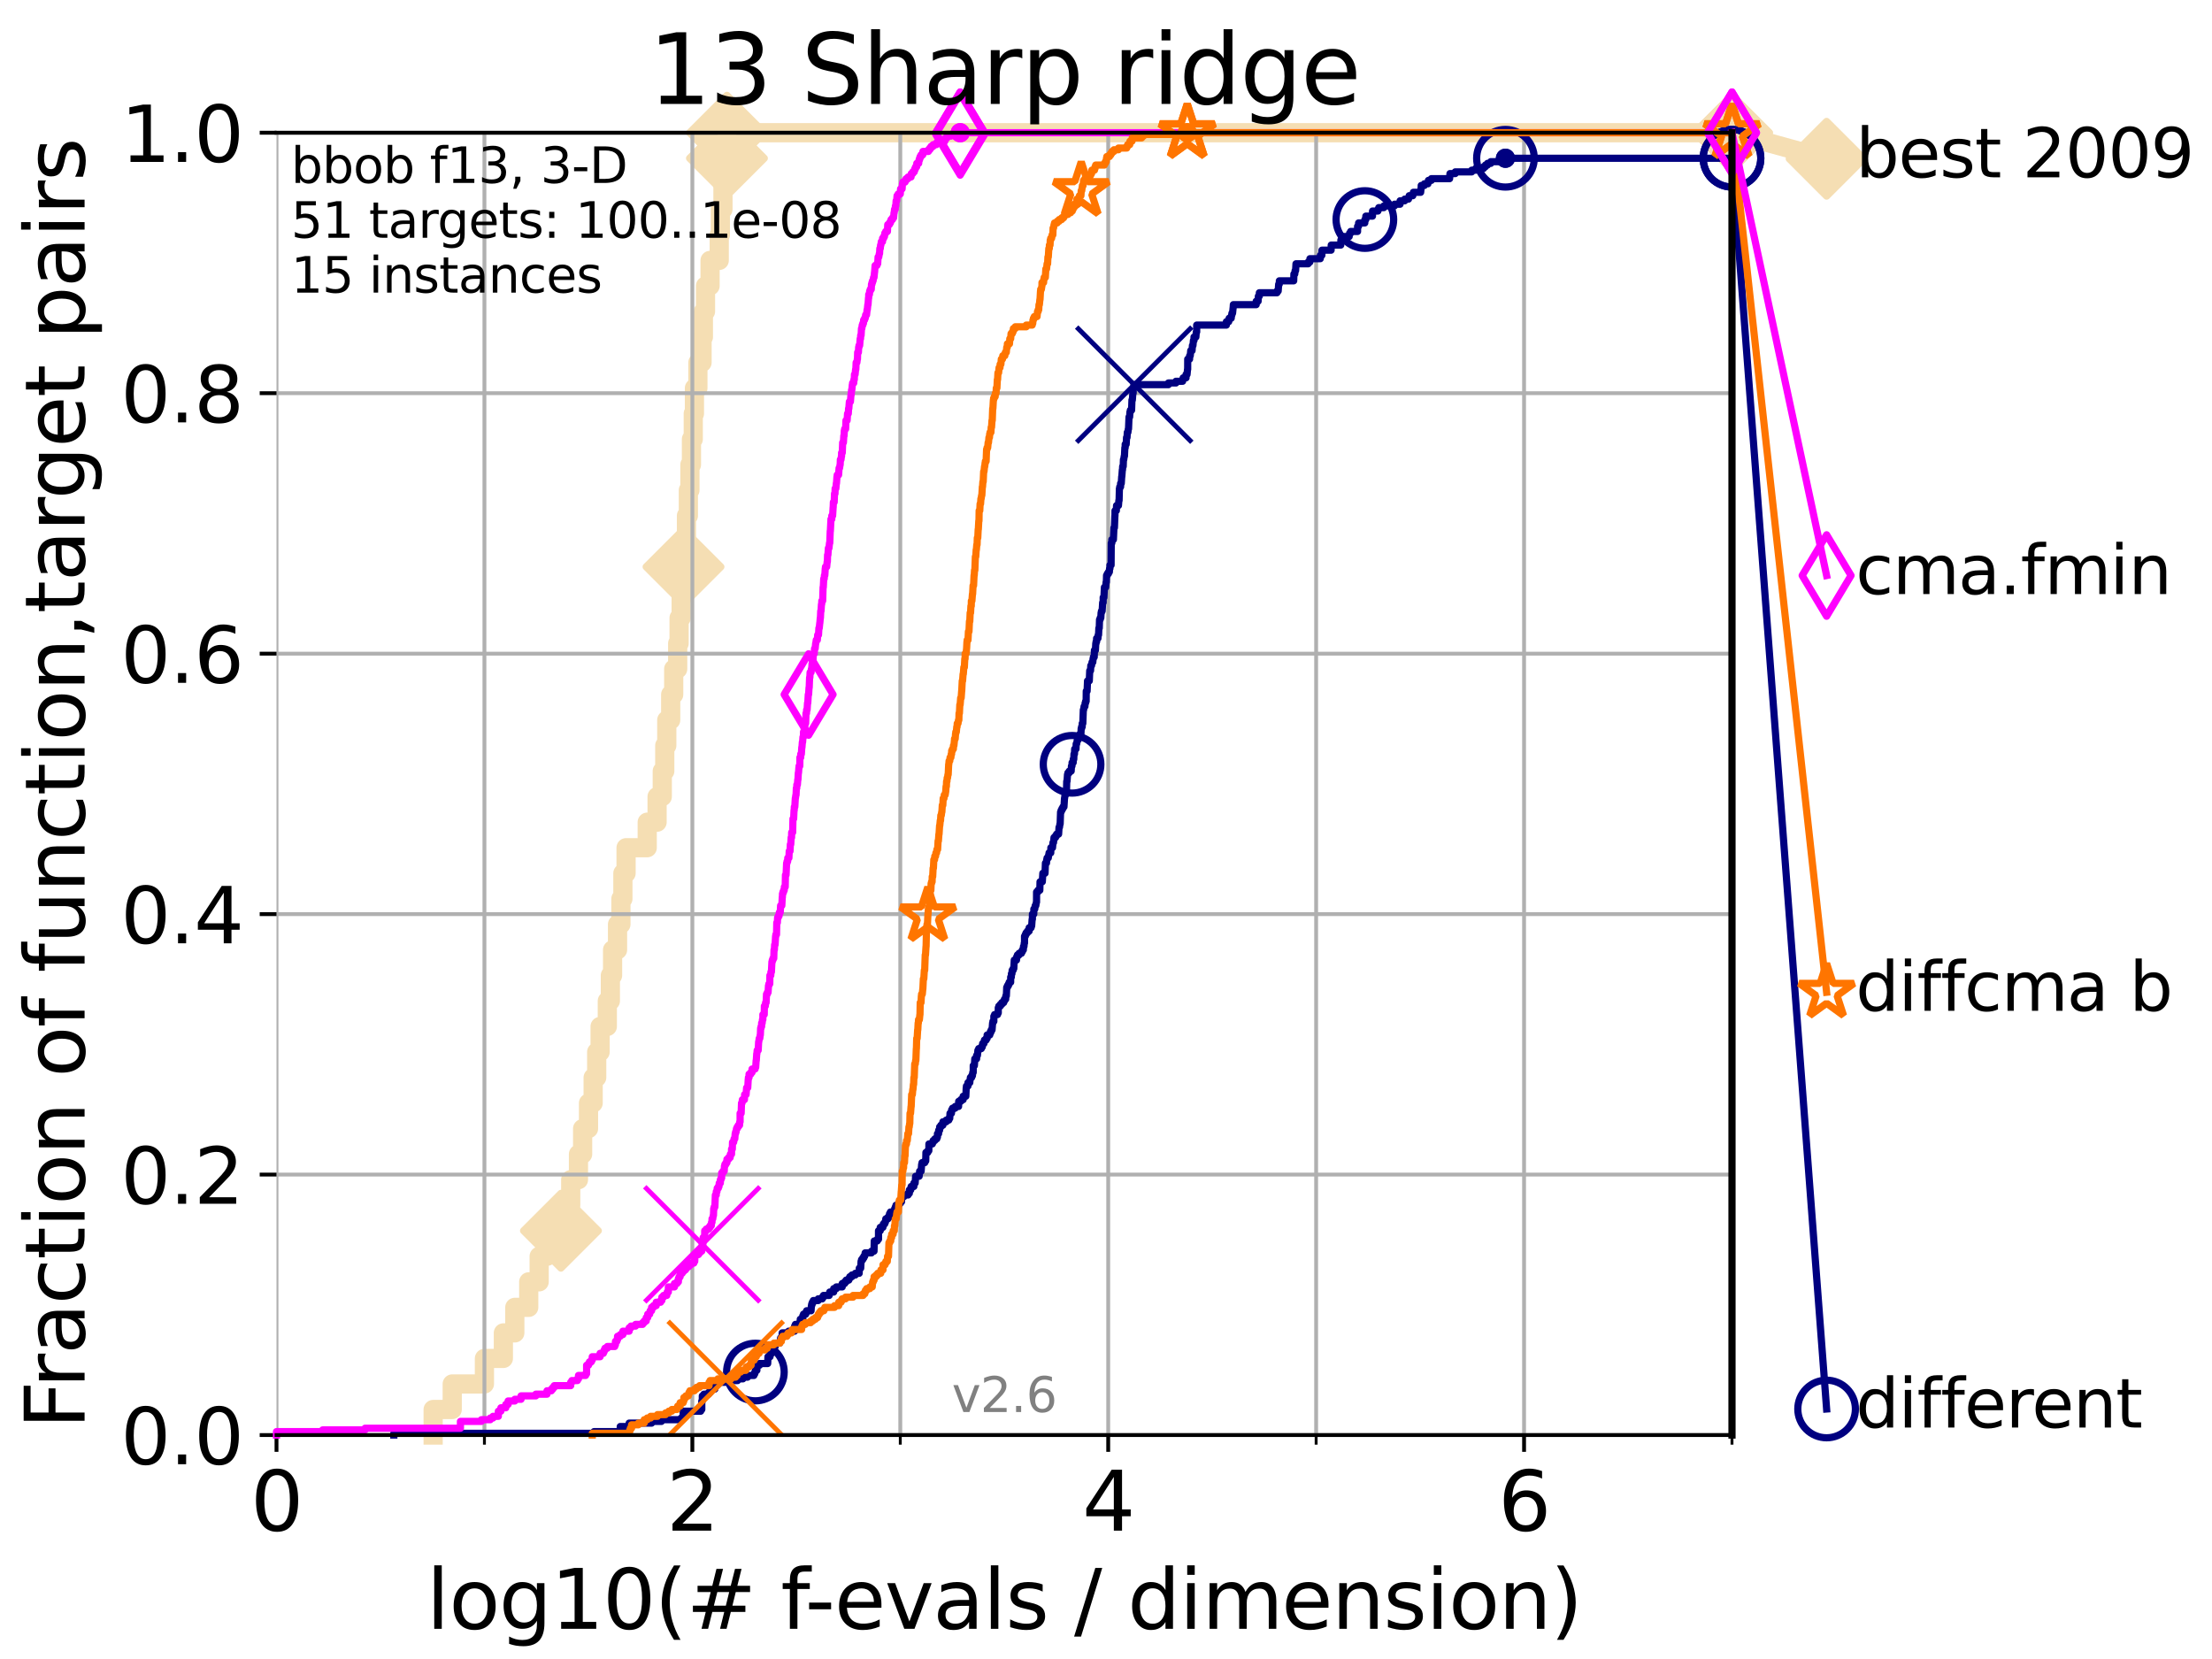 <?xml version="1.0" encoding="utf-8" standalone="no"?>
<!DOCTYPE svg PUBLIC "-//W3C//DTD SVG 1.1//EN"
  "http://www.w3.org/Graphics/SVG/1.1/DTD/svg11.dtd">
<svg height="345.6pt" version="1.1" viewBox="0 0 460.8 345.6" width="460.8pt" xmlns="http://www.w3.org/2000/svg" xmlns:xlink="http://www.w3.org/1999/xlink">
 <defs>
  <style type="text/css">*{stroke-linecap:butt;stroke-linejoin:round;}</style>
 </defs>
 <g id="figure_1">
  <g id="patch_1">
   <path d="M 0 345.6 
L 460.8 345.6 
L 460.8 0 
L 0 0 
z
" style="fill:#ffffff;"/>
  </g>
  <g id="axes_1">
   <g id="patch_2">
    <path d="M 57.6 298.944 
L 360.806 298.944 
L 360.806 27.648 
L 57.6 27.648 
z
" style="fill:#ffffff;"/>
   </g>
   <g id="line2d_1">
    <path d="M 90.231 298.944 
L 90.231 293.624 
L 94.206 293.624 
L 94.206 288.305 
L 100.915 288.305 
L 100.915 282.985 
L 104.86 282.985 
L 104.86 277.666 
L 107.245 277.666 
L 107.245 272.346 
L 110.145 272.346 
L 110.145 267.027 
L 112.318 267.027 
L 112.318 261.707 
L 113.954 261.707 
L 113.954 256.388 
L 116.854 256.388 
L 116.854 251.068 
L 118.89 251.068 
L 118.89 245.749 
L 120.507 245.749 
L 120.507 240.429 
L 121.372 240.429 
L 121.372 235.11 
L 122.599 235.11 
L 122.599 229.79 
L 123.564 229.79 
L 123.564 224.471 
L 124.302 224.471 
L 124.302 219.151 
L 125.012 219.151 
L 125.012 213.832 
L 126.517 213.832 
L 126.517 208.512 
L 127.15 208.512 
L 127.15 203.192 
L 127.61 203.192 
L 127.61 197.873 
L 128.643 197.873 
L 128.643 192.553 
L 129.348 192.553 
L 129.348 187.234 
L 129.759 187.234 
L 129.759 181.914 
L 130.423 181.914 
L 130.423 176.595 
L 134.829 176.595 
L 134.829 171.275 
L 136.883 171.275 
L 136.883 165.956 
L 137.963 165.956 
L 137.963 160.636 
L 138.481 160.636 
L 138.481 155.317 
L 138.902 155.317 
L 138.902 149.997 
L 139.717 149.997 
L 139.717 144.678 
L 140.344 144.678 
L 140.344 139.358 
L 141.173 139.358 
L 141.173 134.039 
L 141.466 134.039 
L 141.466 128.719 
L 141.897 128.719 
L 141.897 123.4 
L 142.387 123.4 
L 142.387 118.08 
L 142.662 118.08 
L 142.662 112.76 
L 143 112.76 
L 143 107.441 
L 143.397 107.441 
L 143.397 102.121 
L 143.722 102.121 
L 143.722 96.802 
L 144.041 96.802 
L 144.041 91.482 
L 144.418 91.482 
L 144.418 86.163 
L 144.664 86.163 
L 144.664 80.843 
L 145.386 80.843 
L 145.386 75.524 
L 146.25 75.524 
L 146.25 70.204 
L 146.53 70.204 
L 146.53 64.885 
L 146.968 64.885 
L 146.968 59.565 
L 147.92 59.565 
L 147.92 54.246 
L 149.829 54.246 
L 149.829 48.926 
L 150.061 48.926 
L 150.061 43.607 
L 150.605 43.607 
L 150.605 38.287 
L 151.133 38.287 
L 151.133 32.968 
L 151.435 32.968 
L 151.435 27.648 
L 360.806 27.648 
" style="fill:none;stroke:#f5deb3;stroke-linecap:square;stroke-width:4;"/>
   </g>
   <g id="line2d_2">
    <defs>
     <path d="M -0 7.778 
L 7.778 0 
L 0 -7.778 
L -7.778 -0 
z
" id="m7a545a103d" style="stroke:#f5deb3;stroke-linejoin:miter;stroke-width:1.5;"/>
    </defs>
    <g>
     <use style="fill:#f5deb3;stroke:#f5deb3;stroke-linejoin:miter;stroke-width:1.5;" x="116.854" xlink:href="#m7a545a103d" y="256.388"/>
     <use style="fill:#f5deb3;stroke:#f5deb3;stroke-linejoin:miter;stroke-width:1.5;" x="142.387" xlink:href="#m7a545a103d" y="118.08"/>
     <use style="fill:#f5deb3;stroke:#f5deb3;stroke-linejoin:miter;stroke-width:1.5;" x="151.435" xlink:href="#m7a545a103d" y="32.968"/>
     <use style="fill:#f5deb3;stroke:#f5deb3;stroke-linejoin:miter;stroke-width:1.5;" x="151.435" xlink:href="#m7a545a103d" y="27.648"/>
     <use style="fill:#f5deb3;stroke:#f5deb3;stroke-linejoin:miter;stroke-width:1.5;" x="360.806" xlink:href="#m7a545a103d" y="27.648"/>
    </g>
   </g>
   <g id="line2d_3">
    <path style="fill:none;stroke:#f5deb3;stroke-linecap:square;stroke-width:4;"/>
    <g/>
   </g>
   <g id="line2d_4">
    <path d="M 360.806 27.648 
L 380.515 33.074 
" style="fill:none;stroke:#f5deb3;stroke-linecap:square;stroke-width:4;"/>
    <g>
     <use style="fill:#f5deb3;stroke:#f5deb3;stroke-linejoin:miter;stroke-width:1.5;" x="360.806" xlink:href="#m7a545a103d" y="27.648"/>
     <use style="fill:#f5deb3;stroke:#f5deb3;stroke-linejoin:miter;stroke-width:1.5;" x="380.515" xlink:href="#m7a545a103d" y="33.074"/>
    </g>
   </g>
   <g id="matplotlib.axis_1">
    <g id="xtick_1">
     <g id="line2d_5">
      <path clip-path="url(#p28ef3ff3d1)" d="M 57.6 298.944 
L 57.6 27.648 
" style="fill:none;stroke:#b0b0b0;stroke-linecap:square;stroke-width:0.8;"/>
     </g>
     <g id="line2d_6">
      <defs>
       <path d="M 0 0 
L 0 3.5 
" id="mcbe7c63708" style="stroke:#000000;stroke-width:0.8;"/>
      </defs>
      <g>
       <use style="stroke:#000000;stroke-width:0.8;" x="57.6" xlink:href="#mcbe7c63708" y="298.944"/>
      </g>
     </g>
     <g id="text_1">
      <!-- 0 -->
      <g transform="translate(52.192 318.861)scale(0.17 -0.17)">
       <defs>
        <path d="M 2034 4250 
Q 1547 4250 1301 3770 
Q 1056 3291 1056 2328 
Q 1056 1369 1301 889 
Q 1547 409 2034 409 
Q 2525 409 2770 889 
Q 3016 1369 3016 2328 
Q 3016 3291 2770 3770 
Q 2525 4250 2034 4250 
z
M 2034 4750 
Q 2819 4750 3233 4129 
Q 3647 3509 3647 2328 
Q 3647 1150 3233 529 
Q 2819 -91 2034 -91 
Q 1250 -91 836 529 
Q 422 1150 422 2328 
Q 422 3509 836 4129 
Q 1250 4750 2034 4750 
z
" id="DejaVuSans-30" transform="scale(0.016)"/>
       </defs>
       <use xlink:href="#DejaVuSans-30"/>
      </g>
     </g>
    </g>
    <g id="xtick_2">
     <g id="line2d_7">
      <path clip-path="url(#p28ef3ff3d1)" d="M 144.23 298.944 
L 144.23 27.648 
" style="fill:none;stroke:#b0b0b0;stroke-linecap:square;stroke-width:0.8;"/>
     </g>
     <g id="line2d_8">
      <g>
       <use style="stroke:#000000;stroke-width:0.8;" x="144.23" xlink:href="#mcbe7c63708" y="298.944"/>
      </g>
     </g>
     <g id="text_2">
      <!-- 2 -->
      <g transform="translate(138.822 318.861)scale(0.17 -0.17)">
       <defs>
        <path d="M 1228 531 
L 3431 531 
L 3431 0 
L 469 0 
L 469 531 
Q 828 903 1448 1529 
Q 2069 2156 2228 2338 
Q 2531 2678 2651 2914 
Q 2772 3150 2772 3378 
Q 2772 3750 2511 3984 
Q 2250 4219 1831 4219 
Q 1534 4219 1204 4116 
Q 875 4013 500 3803 
L 500 4441 
Q 881 4594 1212 4672 
Q 1544 4750 1819 4750 
Q 2544 4750 2975 4387 
Q 3406 4025 3406 3419 
Q 3406 3131 3298 2873 
Q 3191 2616 2906 2266 
Q 2828 2175 2409 1742 
Q 1991 1309 1228 531 
z
" id="DejaVuSans-32" transform="scale(0.016)"/>
       </defs>
       <use xlink:href="#DejaVuSans-32"/>
      </g>
     </g>
    </g>
    <g id="xtick_3">
     <g id="line2d_9">
      <path clip-path="url(#p28ef3ff3d1)" d="M 230.861 298.944 
L 230.861 27.648 
" style="fill:none;stroke:#b0b0b0;stroke-linecap:square;stroke-width:0.8;"/>
     </g>
     <g id="line2d_10">
      <g>
       <use style="stroke:#000000;stroke-width:0.8;" x="230.861" xlink:href="#mcbe7c63708" y="298.944"/>
      </g>
     </g>
     <g id="text_3">
      <!-- 4 -->
      <g transform="translate(225.453 318.861)scale(0.17 -0.17)">
       <defs>
        <path d="M 2419 4116 
L 825 1625 
L 2419 1625 
L 2419 4116 
z
M 2253 4666 
L 3047 4666 
L 3047 1625 
L 3713 1625 
L 3713 1100 
L 3047 1100 
L 3047 0 
L 2419 0 
L 2419 1100 
L 313 1100 
L 313 1709 
L 2253 4666 
z
" id="DejaVuSans-34" transform="scale(0.016)"/>
       </defs>
       <use xlink:href="#DejaVuSans-34"/>
      </g>
     </g>
    </g>
    <g id="xtick_4">
     <g id="line2d_11">
      <path clip-path="url(#p28ef3ff3d1)" d="M 317.491 298.944 
L 317.491 27.648 
" style="fill:none;stroke:#b0b0b0;stroke-linecap:square;stroke-width:0.8;"/>
     </g>
     <g id="line2d_12">
      <g>
       <use style="stroke:#000000;stroke-width:0.8;" x="317.491" xlink:href="#mcbe7c63708" y="298.944"/>
      </g>
     </g>
     <g id="text_4">
      <!-- 6 -->
      <g transform="translate(312.083 318.861)scale(0.17 -0.17)">
       <defs>
        <path d="M 2113 2584 
Q 1688 2584 1439 2293 
Q 1191 2003 1191 1497 
Q 1191 994 1439 701 
Q 1688 409 2113 409 
Q 2538 409 2786 701 
Q 3034 994 3034 1497 
Q 3034 2003 2786 2293 
Q 2538 2584 2113 2584 
z
M 3366 4563 
L 3366 3988 
Q 3128 4100 2886 4159 
Q 2644 4219 2406 4219 
Q 1781 4219 1451 3797 
Q 1122 3375 1075 2522 
Q 1259 2794 1537 2939 
Q 1816 3084 2150 3084 
Q 2853 3084 3261 2657 
Q 3669 2231 3669 1497 
Q 3669 778 3244 343 
Q 2819 -91 2113 -91 
Q 1303 -91 875 529 
Q 447 1150 447 2328 
Q 447 3434 972 4092 
Q 1497 4750 2381 4750 
Q 2619 4750 2861 4703 
Q 3103 4656 3366 4563 
z
" id="DejaVuSans-36" transform="scale(0.016)"/>
       </defs>
       <use xlink:href="#DejaVuSans-36"/>
      </g>
     </g>
    </g>
    <g id="xtick_5">
     <g id="line2d_13">
      <path clip-path="url(#p28ef3ff3d1)" d="M 100.915 298.944 
L 100.915 27.648 
" style="fill:none;stroke:#b0b0b0;stroke-linecap:square;stroke-width:0.8;"/>
     </g>
     <g id="line2d_14">
      <defs>
       <path d="M 0 0 
L 0 2 
" id="m6d03d52936" style="stroke:#000000;stroke-width:0.6;"/>
      </defs>
      <g>
       <use style="stroke:#000000;stroke-width:0.6;" x="100.915" xlink:href="#m6d03d52936" y="298.944"/>
      </g>
     </g>
    </g>
    <g id="xtick_6">
     <g id="line2d_15">
      <path clip-path="url(#p28ef3ff3d1)" d="M 187.546 298.944 
L 187.546 27.648 
" style="fill:none;stroke:#b0b0b0;stroke-linecap:square;stroke-width:0.8;"/>
     </g>
     <g id="line2d_16">
      <g>
       <use style="stroke:#000000;stroke-width:0.6;" x="187.546" xlink:href="#m6d03d52936" y="298.944"/>
      </g>
     </g>
    </g>
    <g id="xtick_7">
     <g id="line2d_17">
      <path clip-path="url(#p28ef3ff3d1)" d="M 274.176 298.944 
L 274.176 27.648 
" style="fill:none;stroke:#b0b0b0;stroke-linecap:square;stroke-width:0.8;"/>
     </g>
     <g id="line2d_18">
      <g>
       <use style="stroke:#000000;stroke-width:0.6;" x="274.176" xlink:href="#m6d03d52936" y="298.944"/>
      </g>
     </g>
    </g>
    <g id="xtick_8">
     <g id="line2d_19">
      <path clip-path="url(#p28ef3ff3d1)" d="M 360.806 298.944 
L 360.806 27.648 
" style="fill:none;stroke:#b0b0b0;stroke-linecap:square;stroke-width:0.8;"/>
     </g>
     <g id="line2d_20">
      <g>
       <use style="stroke:#000000;stroke-width:0.6;" x="360.806" xlink:href="#m6d03d52936" y="298.944"/>
      </g>
     </g>
    </g>
    <g id="text_5">
     <!-- log10(# f-evals / dimension) -->
     <g transform="translate(88.823 339.314)scale(0.17 -0.17)">
      <defs>
       <path d="M 603 4863 
L 1178 4863 
L 1178 0 
L 603 0 
L 603 4863 
z
" id="DejaVuSans-6c" transform="scale(0.016)"/>
       <path d="M 1959 3097 
Q 1497 3097 1228 2736 
Q 959 2375 959 1747 
Q 959 1119 1226 758 
Q 1494 397 1959 397 
Q 2419 397 2687 759 
Q 2956 1122 2956 1747 
Q 2956 2369 2687 2733 
Q 2419 3097 1959 3097 
z
M 1959 3584 
Q 2709 3584 3137 3096 
Q 3566 2609 3566 1747 
Q 3566 888 3137 398 
Q 2709 -91 1959 -91 
Q 1206 -91 779 398 
Q 353 888 353 1747 
Q 353 2609 779 3096 
Q 1206 3584 1959 3584 
z
" id="DejaVuSans-6f" transform="scale(0.016)"/>
       <path d="M 2906 1791 
Q 2906 2416 2648 2759 
Q 2391 3103 1925 3103 
Q 1463 3103 1205 2759 
Q 947 2416 947 1791 
Q 947 1169 1205 825 
Q 1463 481 1925 481 
Q 2391 481 2648 825 
Q 2906 1169 2906 1791 
z
M 3481 434 
Q 3481 -459 3084 -895 
Q 2688 -1331 1869 -1331 
Q 1566 -1331 1297 -1286 
Q 1028 -1241 775 -1147 
L 775 -588 
Q 1028 -725 1275 -790 
Q 1522 -856 1778 -856 
Q 2344 -856 2625 -561 
Q 2906 -266 2906 331 
L 2906 616 
Q 2728 306 2450 153 
Q 2172 0 1784 0 
Q 1141 0 747 490 
Q 353 981 353 1791 
Q 353 2603 747 3093 
Q 1141 3584 1784 3584 
Q 2172 3584 2450 3431 
Q 2728 3278 2906 2969 
L 2906 3500 
L 3481 3500 
L 3481 434 
z
" id="DejaVuSans-67" transform="scale(0.016)"/>
       <path d="M 794 531 
L 1825 531 
L 1825 4091 
L 703 3866 
L 703 4441 
L 1819 4666 
L 2450 4666 
L 2450 531 
L 3481 531 
L 3481 0 
L 794 0 
L 794 531 
z
" id="DejaVuSans-31" transform="scale(0.016)"/>
       <path d="M 1984 4856 
Q 1566 4138 1362 3434 
Q 1159 2731 1159 2009 
Q 1159 1288 1364 580 
Q 1569 -128 1984 -844 
L 1484 -844 
Q 1016 -109 783 600 
Q 550 1309 550 2009 
Q 550 2706 781 3412 
Q 1013 4119 1484 4856 
L 1984 4856 
z
" id="DejaVuSans-28" transform="scale(0.016)"/>
       <path d="M 3272 2816 
L 2363 2816 
L 2100 1772 
L 3016 1772 
L 3272 2816 
z
M 2803 4594 
L 2478 3297 
L 3391 3297 
L 3719 4594 
L 4219 4594 
L 3897 3297 
L 4872 3297 
L 4872 2816 
L 3775 2816 
L 3519 1772 
L 4513 1772 
L 4513 1294 
L 3397 1294 
L 3072 0 
L 2572 0 
L 2894 1294 
L 1978 1294 
L 1656 0 
L 1153 0 
L 1478 1294 
L 494 1294 
L 494 1772 
L 1594 1772 
L 1856 2816 
L 850 2816 
L 850 3297 
L 1978 3297 
L 2297 4594 
L 2803 4594 
z
" id="DejaVuSans-23" transform="scale(0.016)"/>
       <path id="DejaVuSans-20" transform="scale(0.016)"/>
       <path d="M 2375 4863 
L 2375 4384 
L 1825 4384 
Q 1516 4384 1395 4259 
Q 1275 4134 1275 3809 
L 1275 3500 
L 2222 3500 
L 2222 3053 
L 1275 3053 
L 1275 0 
L 697 0 
L 697 3053 
L 147 3053 
L 147 3500 
L 697 3500 
L 697 3744 
Q 697 4328 969 4595 
Q 1241 4863 1831 4863 
L 2375 4863 
z
" id="DejaVuSans-66" transform="scale(0.016)"/>
       <path d="M 313 2009 
L 1997 2009 
L 1997 1497 
L 313 1497 
L 313 2009 
z
" id="DejaVuSans-2d" transform="scale(0.016)"/>
       <path d="M 3597 1894 
L 3597 1613 
L 953 1613 
Q 991 1019 1311 708 
Q 1631 397 2203 397 
Q 2534 397 2845 478 
Q 3156 559 3463 722 
L 3463 178 
Q 3153 47 2828 -22 
Q 2503 -91 2169 -91 
Q 1331 -91 842 396 
Q 353 884 353 1716 
Q 353 2575 817 3079 
Q 1281 3584 2069 3584 
Q 2775 3584 3186 3129 
Q 3597 2675 3597 1894 
z
M 3022 2063 
Q 3016 2534 2758 2815 
Q 2500 3097 2075 3097 
Q 1594 3097 1305 2825 
Q 1016 2553 972 2059 
L 3022 2063 
z
" id="DejaVuSans-65" transform="scale(0.016)"/>
       <path d="M 191 3500 
L 800 3500 
L 1894 563 
L 2988 3500 
L 3597 3500 
L 2284 0 
L 1503 0 
L 191 3500 
z
" id="DejaVuSans-76" transform="scale(0.016)"/>
       <path d="M 2194 1759 
Q 1497 1759 1228 1600 
Q 959 1441 959 1056 
Q 959 750 1161 570 
Q 1363 391 1709 391 
Q 2188 391 2477 730 
Q 2766 1069 2766 1631 
L 2766 1759 
L 2194 1759 
z
M 3341 1997 
L 3341 0 
L 2766 0 
L 2766 531 
Q 2569 213 2275 61 
Q 1981 -91 1556 -91 
Q 1019 -91 701 211 
Q 384 513 384 1019 
Q 384 1609 779 1909 
Q 1175 2209 1959 2209 
L 2766 2209 
L 2766 2266 
Q 2766 2663 2505 2880 
Q 2244 3097 1772 3097 
Q 1472 3097 1187 3025 
Q 903 2953 641 2809 
L 641 3341 
Q 956 3463 1253 3523 
Q 1550 3584 1831 3584 
Q 2591 3584 2966 3190 
Q 3341 2797 3341 1997 
z
" id="DejaVuSans-61" transform="scale(0.016)"/>
       <path d="M 2834 3397 
L 2834 2853 
Q 2591 2978 2328 3040 
Q 2066 3103 1784 3103 
Q 1356 3103 1142 2972 
Q 928 2841 928 2578 
Q 928 2378 1081 2264 
Q 1234 2150 1697 2047 
L 1894 2003 
Q 2506 1872 2764 1633 
Q 3022 1394 3022 966 
Q 3022 478 2636 193 
Q 2250 -91 1575 -91 
Q 1294 -91 989 -36 
Q 684 19 347 128 
L 347 722 
Q 666 556 975 473 
Q 1284 391 1588 391 
Q 1994 391 2212 530 
Q 2431 669 2431 922 
Q 2431 1156 2273 1281 
Q 2116 1406 1581 1522 
L 1381 1569 
Q 847 1681 609 1914 
Q 372 2147 372 2553 
Q 372 3047 722 3315 
Q 1072 3584 1716 3584 
Q 2034 3584 2315 3537 
Q 2597 3491 2834 3397 
z
" id="DejaVuSans-73" transform="scale(0.016)"/>
       <path d="M 1625 4666 
L 2156 4666 
L 531 -594 
L 0 -594 
L 1625 4666 
z
" id="DejaVuSans-2f" transform="scale(0.016)"/>
       <path d="M 2906 2969 
L 2906 4863 
L 3481 4863 
L 3481 0 
L 2906 0 
L 2906 525 
Q 2725 213 2448 61 
Q 2172 -91 1784 -91 
Q 1150 -91 751 415 
Q 353 922 353 1747 
Q 353 2572 751 3078 
Q 1150 3584 1784 3584 
Q 2172 3584 2448 3432 
Q 2725 3281 2906 2969 
z
M 947 1747 
Q 947 1113 1208 752 
Q 1469 391 1925 391 
Q 2381 391 2643 752 
Q 2906 1113 2906 1747 
Q 2906 2381 2643 2742 
Q 2381 3103 1925 3103 
Q 1469 3103 1208 2742 
Q 947 2381 947 1747 
z
" id="DejaVuSans-64" transform="scale(0.016)"/>
       <path d="M 603 3500 
L 1178 3500 
L 1178 0 
L 603 0 
L 603 3500 
z
M 603 4863 
L 1178 4863 
L 1178 4134 
L 603 4134 
L 603 4863 
z
" id="DejaVuSans-69" transform="scale(0.016)"/>
       <path d="M 3328 2828 
Q 3544 3216 3844 3400 
Q 4144 3584 4550 3584 
Q 5097 3584 5394 3201 
Q 5691 2819 5691 2113 
L 5691 0 
L 5113 0 
L 5113 2094 
Q 5113 2597 4934 2840 
Q 4756 3084 4391 3084 
Q 3944 3084 3684 2787 
Q 3425 2491 3425 1978 
L 3425 0 
L 2847 0 
L 2847 2094 
Q 2847 2600 2669 2842 
Q 2491 3084 2119 3084 
Q 1678 3084 1418 2786 
Q 1159 2488 1159 1978 
L 1159 0 
L 581 0 
L 581 3500 
L 1159 3500 
L 1159 2956 
Q 1356 3278 1631 3431 
Q 1906 3584 2284 3584 
Q 2666 3584 2933 3390 
Q 3200 3197 3328 2828 
z
" id="DejaVuSans-6d" transform="scale(0.016)"/>
       <path d="M 3513 2113 
L 3513 0 
L 2938 0 
L 2938 2094 
Q 2938 2591 2744 2837 
Q 2550 3084 2163 3084 
Q 1697 3084 1428 2787 
Q 1159 2491 1159 1978 
L 1159 0 
L 581 0 
L 581 3500 
L 1159 3500 
L 1159 2956 
Q 1366 3272 1645 3428 
Q 1925 3584 2291 3584 
Q 2894 3584 3203 3211 
Q 3513 2838 3513 2113 
z
" id="DejaVuSans-6e" transform="scale(0.016)"/>
       <path d="M 513 4856 
L 1013 4856 
Q 1481 4119 1714 3412 
Q 1947 2706 1947 2009 
Q 1947 1309 1714 600 
Q 1481 -109 1013 -844 
L 513 -844 
Q 928 -128 1133 580 
Q 1338 1288 1338 2009 
Q 1338 2731 1133 3434 
Q 928 4138 513 4856 
z
" id="DejaVuSans-29" transform="scale(0.016)"/>
      </defs>
      <use xlink:href="#DejaVuSans-6c"/>
      <use x="27.783" xlink:href="#DejaVuSans-6f"/>
      <use x="88.965" xlink:href="#DejaVuSans-67"/>
      <use x="152.441" xlink:href="#DejaVuSans-31"/>
      <use x="216.064" xlink:href="#DejaVuSans-30"/>
      <use x="279.688" xlink:href="#DejaVuSans-28"/>
      <use x="318.701" xlink:href="#DejaVuSans-23"/>
      <use x="402.49" xlink:href="#DejaVuSans-20"/>
      <use x="434.277" xlink:href="#DejaVuSans-66"/>
      <use x="463.982" xlink:href="#DejaVuSans-2d"/>
      <use x="500.066" xlink:href="#DejaVuSans-65"/>
      <use x="561.59" xlink:href="#DejaVuSans-76"/>
      <use x="620.77" xlink:href="#DejaVuSans-61"/>
      <use x="682.049" xlink:href="#DejaVuSans-6c"/>
      <use x="709.832" xlink:href="#DejaVuSans-73"/>
      <use x="761.932" xlink:href="#DejaVuSans-20"/>
      <use x="793.719" xlink:href="#DejaVuSans-2f"/>
      <use x="827.41" xlink:href="#DejaVuSans-20"/>
      <use x="859.197" xlink:href="#DejaVuSans-64"/>
      <use x="922.674" xlink:href="#DejaVuSans-69"/>
      <use x="950.457" xlink:href="#DejaVuSans-6d"/>
      <use x="1047.869" xlink:href="#DejaVuSans-65"/>
      <use x="1109.393" xlink:href="#DejaVuSans-6e"/>
      <use x="1172.771" xlink:href="#DejaVuSans-73"/>
      <use x="1224.871" xlink:href="#DejaVuSans-69"/>
      <use x="1252.654" xlink:href="#DejaVuSans-6f"/>
      <use x="1313.836" xlink:href="#DejaVuSans-6e"/>
      <use x="1377.215" xlink:href="#DejaVuSans-29"/>
     </g>
    </g>
   </g>
   <g id="matplotlib.axis_2">
    <g id="ytick_1">
     <g id="line2d_21">
      <path clip-path="url(#p28ef3ff3d1)" d="M 57.6 298.944 
L 360.806 298.944 
" style="fill:none;stroke:#b0b0b0;stroke-linecap:square;stroke-width:0.8;"/>
     </g>
     <g id="line2d_22">
      <defs>
       <path d="M 0 0 
L -3.5 0 
" id="mb6af74d269" style="stroke:#000000;stroke-width:0.8;"/>
      </defs>
      <g>
       <use style="stroke:#000000;stroke-width:0.8;" x="57.6" xlink:href="#mb6af74d269" y="298.944"/>
      </g>
     </g>
     <g id="text_6">
      <!-- 0.0 -->
      <g transform="translate(25.155 305.023)scale(0.16 -0.16)">
       <defs>
        <path d="M 684 794 
L 1344 794 
L 1344 0 
L 684 0 
L 684 794 
z
" id="DejaVuSans-2e" transform="scale(0.016)"/>
       </defs>
       <use xlink:href="#DejaVuSans-30"/>
       <use x="63.623" xlink:href="#DejaVuSans-2e"/>
       <use x="95.41" xlink:href="#DejaVuSans-30"/>
      </g>
     </g>
    </g>
    <g id="ytick_2">
     <g id="line2d_23">
      <path clip-path="url(#p28ef3ff3d1)" d="M 57.6 244.685 
L 360.806 244.685 
" style="fill:none;stroke:#b0b0b0;stroke-linecap:square;stroke-width:0.8;"/>
     </g>
     <g id="line2d_24">
      <g>
       <use style="stroke:#000000;stroke-width:0.8;" x="57.6" xlink:href="#mb6af74d269" y="244.685"/>
      </g>
     </g>
     <g id="text_7">
      <!-- 0.2 -->
      <g transform="translate(25.155 250.764)scale(0.16 -0.16)">
       <use xlink:href="#DejaVuSans-30"/>
       <use x="63.623" xlink:href="#DejaVuSans-2e"/>
       <use x="95.41" xlink:href="#DejaVuSans-32"/>
      </g>
     </g>
    </g>
    <g id="ytick_3">
     <g id="line2d_25">
      <path clip-path="url(#p28ef3ff3d1)" d="M 57.6 190.426 
L 360.806 190.426 
" style="fill:none;stroke:#b0b0b0;stroke-linecap:square;stroke-width:0.8;"/>
     </g>
     <g id="line2d_26">
      <g>
       <use style="stroke:#000000;stroke-width:0.8;" x="57.6" xlink:href="#mb6af74d269" y="190.426"/>
      </g>
     </g>
     <g id="text_8">
      <!-- 0.4 -->
      <g transform="translate(25.155 196.504)scale(0.16 -0.16)">
       <use xlink:href="#DejaVuSans-30"/>
       <use x="63.623" xlink:href="#DejaVuSans-2e"/>
       <use x="95.41" xlink:href="#DejaVuSans-34"/>
      </g>
     </g>
    </g>
    <g id="ytick_4">
     <g id="line2d_27">
      <path clip-path="url(#p28ef3ff3d1)" d="M 57.6 136.166 
L 360.806 136.166 
" style="fill:none;stroke:#b0b0b0;stroke-linecap:square;stroke-width:0.8;"/>
     </g>
     <g id="line2d_28">
      <g>
       <use style="stroke:#000000;stroke-width:0.8;" x="57.6" xlink:href="#mb6af74d269" y="136.166"/>
      </g>
     </g>
     <g id="text_9">
      <!-- 0.6 -->
      <g transform="translate(25.155 142.245)scale(0.16 -0.16)">
       <use xlink:href="#DejaVuSans-30"/>
       <use x="63.623" xlink:href="#DejaVuSans-2e"/>
       <use x="95.41" xlink:href="#DejaVuSans-36"/>
      </g>
     </g>
    </g>
    <g id="ytick_5">
     <g id="line2d_29">
      <path clip-path="url(#p28ef3ff3d1)" d="M 57.6 81.907 
L 360.806 81.907 
" style="fill:none;stroke:#b0b0b0;stroke-linecap:square;stroke-width:0.8;"/>
     </g>
     <g id="line2d_30">
      <g>
       <use style="stroke:#000000;stroke-width:0.8;" x="57.6" xlink:href="#mb6af74d269" y="81.907"/>
      </g>
     </g>
     <g id="text_10">
      <!-- 0.8 -->
      <g transform="translate(25.155 87.986)scale(0.16 -0.16)">
       <defs>
        <path d="M 2034 2216 
Q 1584 2216 1326 1975 
Q 1069 1734 1069 1313 
Q 1069 891 1326 650 
Q 1584 409 2034 409 
Q 2484 409 2743 651 
Q 3003 894 3003 1313 
Q 3003 1734 2745 1975 
Q 2488 2216 2034 2216 
z
M 1403 2484 
Q 997 2584 770 2862 
Q 544 3141 544 3541 
Q 544 4100 942 4425 
Q 1341 4750 2034 4750 
Q 2731 4750 3128 4425 
Q 3525 4100 3525 3541 
Q 3525 3141 3298 2862 
Q 3072 2584 2669 2484 
Q 3125 2378 3379 2068 
Q 3634 1759 3634 1313 
Q 3634 634 3220 271 
Q 2806 -91 2034 -91 
Q 1263 -91 848 271 
Q 434 634 434 1313 
Q 434 1759 690 2068 
Q 947 2378 1403 2484 
z
M 1172 3481 
Q 1172 3119 1398 2916 
Q 1625 2713 2034 2713 
Q 2441 2713 2670 2916 
Q 2900 3119 2900 3481 
Q 2900 3844 2670 4047 
Q 2441 4250 2034 4250 
Q 1625 4250 1398 4047 
Q 1172 3844 1172 3481 
z
" id="DejaVuSans-38" transform="scale(0.016)"/>
       </defs>
       <use xlink:href="#DejaVuSans-30"/>
       <use x="63.623" xlink:href="#DejaVuSans-2e"/>
       <use x="95.41" xlink:href="#DejaVuSans-38"/>
      </g>
     </g>
    </g>
    <g id="ytick_6">
     <g id="line2d_31">
      <path clip-path="url(#p28ef3ff3d1)" d="M 57.6 27.648 
L 360.806 27.648 
" style="fill:none;stroke:#b0b0b0;stroke-linecap:square;stroke-width:0.8;"/>
     </g>
     <g id="line2d_32">
      <g>
       <use style="stroke:#000000;stroke-width:0.8;" x="57.6" xlink:href="#mb6af74d269" y="27.648"/>
      </g>
     </g>
     <g id="text_11">
      <!-- 1.0 -->
      <g transform="translate(25.155 33.727)scale(0.16 -0.16)">
       <use xlink:href="#DejaVuSans-31"/>
       <use x="63.623" xlink:href="#DejaVuSans-2e"/>
       <use x="95.41" xlink:href="#DejaVuSans-30"/>
      </g>
     </g>
    </g>
    <g id="text_12">
     <!-- Fraction of function,target pairs -->
     <g transform="translate(17.62 297.681)rotate(-90)scale(0.17 -0.17)">
      <defs>
       <path d="M 628 4666 
L 3309 4666 
L 3309 4134 
L 1259 4134 
L 1259 2759 
L 3109 2759 
L 3109 2228 
L 1259 2228 
L 1259 0 
L 628 0 
L 628 4666 
z
" id="DejaVuSans-46" transform="scale(0.016)"/>
       <path d="M 2631 2963 
Q 2534 3019 2420 3045 
Q 2306 3072 2169 3072 
Q 1681 3072 1420 2755 
Q 1159 2438 1159 1844 
L 1159 0 
L 581 0 
L 581 3500 
L 1159 3500 
L 1159 2956 
Q 1341 3275 1631 3429 
Q 1922 3584 2338 3584 
Q 2397 3584 2469 3576 
Q 2541 3569 2628 3553 
L 2631 2963 
z
" id="DejaVuSans-72" transform="scale(0.016)"/>
       <path d="M 3122 3366 
L 3122 2828 
Q 2878 2963 2633 3030 
Q 2388 3097 2138 3097 
Q 1578 3097 1268 2742 
Q 959 2388 959 1747 
Q 959 1106 1268 751 
Q 1578 397 2138 397 
Q 2388 397 2633 464 
Q 2878 531 3122 666 
L 3122 134 
Q 2881 22 2623 -34 
Q 2366 -91 2075 -91 
Q 1284 -91 818 406 
Q 353 903 353 1747 
Q 353 2603 823 3093 
Q 1294 3584 2113 3584 
Q 2378 3584 2631 3529 
Q 2884 3475 3122 3366 
z
" id="DejaVuSans-63" transform="scale(0.016)"/>
       <path d="M 1172 4494 
L 1172 3500 
L 2356 3500 
L 2356 3053 
L 1172 3053 
L 1172 1153 
Q 1172 725 1289 603 
Q 1406 481 1766 481 
L 2356 481 
L 2356 0 
L 1766 0 
Q 1100 0 847 248 
Q 594 497 594 1153 
L 594 3053 
L 172 3053 
L 172 3500 
L 594 3500 
L 594 4494 
L 1172 4494 
z
" id="DejaVuSans-74" transform="scale(0.016)"/>
       <path d="M 544 1381 
L 544 3500 
L 1119 3500 
L 1119 1403 
Q 1119 906 1312 657 
Q 1506 409 1894 409 
Q 2359 409 2629 706 
Q 2900 1003 2900 1516 
L 2900 3500 
L 3475 3500 
L 3475 0 
L 2900 0 
L 2900 538 
Q 2691 219 2414 64 
Q 2138 -91 1772 -91 
Q 1169 -91 856 284 
Q 544 659 544 1381 
z
M 1991 3584 
L 1991 3584 
z
" id="DejaVuSans-75" transform="scale(0.016)"/>
       <path d="M 750 794 
L 1409 794 
L 1409 256 
L 897 -744 
L 494 -744 
L 750 256 
L 750 794 
z
" id="DejaVuSans-2c" transform="scale(0.016)"/>
       <path d="M 1159 525 
L 1159 -1331 
L 581 -1331 
L 581 3500 
L 1159 3500 
L 1159 2969 
Q 1341 3281 1617 3432 
Q 1894 3584 2278 3584 
Q 2916 3584 3314 3078 
Q 3713 2572 3713 1747 
Q 3713 922 3314 415 
Q 2916 -91 2278 -91 
Q 1894 -91 1617 61 
Q 1341 213 1159 525 
z
M 3116 1747 
Q 3116 2381 2855 2742 
Q 2594 3103 2138 3103 
Q 1681 3103 1420 2742 
Q 1159 2381 1159 1747 
Q 1159 1113 1420 752 
Q 1681 391 2138 391 
Q 2594 391 2855 752 
Q 3116 1113 3116 1747 
z
" id="DejaVuSans-70" transform="scale(0.016)"/>
      </defs>
      <use xlink:href="#DejaVuSans-46"/>
      <use x="50.27" xlink:href="#DejaVuSans-72"/>
      <use x="91.383" xlink:href="#DejaVuSans-61"/>
      <use x="152.662" xlink:href="#DejaVuSans-63"/>
      <use x="207.643" xlink:href="#DejaVuSans-74"/>
      <use x="246.852" xlink:href="#DejaVuSans-69"/>
      <use x="274.635" xlink:href="#DejaVuSans-6f"/>
      <use x="335.816" xlink:href="#DejaVuSans-6e"/>
      <use x="399.195" xlink:href="#DejaVuSans-20"/>
      <use x="430.982" xlink:href="#DejaVuSans-6f"/>
      <use x="492.164" xlink:href="#DejaVuSans-66"/>
      <use x="527.369" xlink:href="#DejaVuSans-20"/>
      <use x="559.156" xlink:href="#DejaVuSans-66"/>
      <use x="594.361" xlink:href="#DejaVuSans-75"/>
      <use x="657.74" xlink:href="#DejaVuSans-6e"/>
      <use x="721.119" xlink:href="#DejaVuSans-63"/>
      <use x="776.1" xlink:href="#DejaVuSans-74"/>
      <use x="815.309" xlink:href="#DejaVuSans-69"/>
      <use x="843.092" xlink:href="#DejaVuSans-6f"/>
      <use x="904.273" xlink:href="#DejaVuSans-6e"/>
      <use x="967.652" xlink:href="#DejaVuSans-2c"/>
      <use x="999.439" xlink:href="#DejaVuSans-74"/>
      <use x="1038.648" xlink:href="#DejaVuSans-61"/>
      <use x="1099.928" xlink:href="#DejaVuSans-72"/>
      <use x="1139.291" xlink:href="#DejaVuSans-67"/>
      <use x="1202.768" xlink:href="#DejaVuSans-65"/>
      <use x="1264.291" xlink:href="#DejaVuSans-74"/>
      <use x="1303.5" xlink:href="#DejaVuSans-20"/>
      <use x="1335.287" xlink:href="#DejaVuSans-70"/>
      <use x="1398.764" xlink:href="#DejaVuSans-61"/>
      <use x="1460.043" xlink:href="#DejaVuSans-69"/>
      <use x="1487.826" xlink:href="#DejaVuSans-72"/>
      <use x="1528.939" xlink:href="#DejaVuSans-73"/>
     </g>
    </g>
   </g>
   <g id="line2d_33">
    <defs>
     <path d="M 0 1.5 
C 0.398 1.5 0.779 1.342 1.061 1.061 
C 1.342 0.779 1.5 0.398 1.5 0 
C 1.5 -0.398 1.342 -0.779 1.061 -1.061 
C 0.779 -1.342 0.398 -1.5 0 -1.5 
C -0.398 -1.5 -0.779 -1.342 -1.061 -1.061 
C -1.342 -0.779 -1.5 -0.398 -1.5 0 
C -1.5 0.398 -1.342 0.779 -1.061 1.061 
C -0.779 1.342 -0.398 1.5 0 1.5 
z
" id="m80abde7df1" style="stroke:#f5deb3;"/>
    </defs>
    <g>
     <use style="fill:#f5deb3;stroke:#f5deb3;" x="151.435" xlink:href="#m80abde7df1" y="27.648"/>
     <use style="fill:#f5deb3;stroke:#f5deb3;" x="151.435" xlink:href="#m80abde7df1" y="27.648"/>
    </g>
   </g>
   <g id="line2d_34">
    <defs>
     <path d="M 0 1.5 
C 0.398 1.5 0.779 1.342 1.061 1.061 
C 1.342 0.779 1.5 0.398 1.5 0 
C 1.5 -0.398 1.342 -0.779 1.061 -1.061 
C 0.779 -1.342 0.398 -1.5 0 -1.5 
C -0.398 -1.5 -0.779 -1.342 -1.061 -1.061 
C -1.342 -0.779 -1.5 -0.398 -1.5 0 
C -1.5 0.398 -1.342 0.779 -1.061 1.061 
C -0.779 1.342 -0.398 1.5 0 1.5 
z
" id="m3c50e546c6" style="stroke:#000080;"/>
    </defs>
    <g>
     <use style="fill:#000080;stroke:#000080;" x="313.613" xlink:href="#m3c50e546c6" y="32.968"/>
     <use style="fill:#000080;stroke:#000080;" x="313.613" xlink:href="#m3c50e546c6" y="32.968"/>
    </g>
   </g>
   <g id="line2d_35">
    <path d="M 82.042 298.944 
L 82.042 298.589 
L 123.751 298.589 
L 123.751 298.235 
L 129.209 298.235 
L 129.209 297.171 
L 131.065 297.171 
L 131.065 296.462 
L 135.737 296.462 
L 135.737 296.107 
L 137.788 296.107 
L 137.788 295.752 
L 141.897 295.752 
L 141.897 295.398 
L 142.318 295.398 
L 142.318 293.979 
L 145.966 293.979 
L 145.966 293.624 
L 146.194 293.624 
L 146.194 291.851 
L 146.306 291.851 
L 146.306 290.787 
L 146.64 290.787 
L 146.64 290.433 
L 147.608 290.433 
L 147.608 290.078 
L 147.92 290.078 
L 147.92 289.723 
L 148.125 289.723 
L 148.125 289.369 
L 148.923 289.369 
L 148.923 288.66 
L 149.118 288.66 
L 149.118 288.305 
L 149.595 288.305 
L 149.595 287.95 
L 151.133 287.95 
L 151.133 287.596 
L 153.651 287.596 
L 153.651 287.241 
L 154.758 287.241 
L 154.758 286.886 
L 155.735 286.886 
L 155.735 286.532 
L 157.049 286.532 
L 157.049 286.177 
L 157.238 286.177 
L 157.238 285.822 
L 157.363 285.822 
L 157.363 285.468 
L 157.673 285.468 
L 157.673 284.404 
L 158.217 284.404 
L 158.217 284.049 
L 159.926 284.049 
L 159.98 282.631 
L 160.41 282.631 
L 160.41 281.922 
L 160.778 281.922 
L 160.778 280.858 
L 161.291 280.858 
L 161.291 280.503 
L 161.492 280.503 
L 161.542 279.794 
L 162.421 279.794 
L 162.421 279.439 
L 162.611 279.439 
L 162.611 278.73 
L 162.938 278.73 
L 162.938 277.666 
L 164.281 277.666 
L 164.281 277.311 
L 165.534 277.311 
L 165.534 276.247 
L 165.695 276.247 
L 165.695 275.893 
L 166.518 275.893 
L 166.518 275.538 
L 166.709 275.538 
L 166.709 274.829 
L 167.233 274.829 
L 167.233 274.12 
L 167.38 274.12 
L 167.38 273.765 
L 167.85 273.765 
L 167.85 273.41 
L 168.028 273.41 
L 168.028 273.056 
L 168.96 273.056 
L 169.028 271.992 
L 169.095 271.992 
L 169.095 271.637 
L 169.228 271.637 
L 169.228 271.282 
L 169.426 271.282 
L 169.426 270.928 
L 170.449 270.928 
L 170.449 270.573 
L 171.301 270.573 
L 171.301 270.219 
L 171.538 270.219 
L 171.538 269.864 
L 172.732 269.864 
L 172.842 269.155 
L 173.673 269.155 
L 173.673 268.445 
L 174.216 268.445 
L 174.216 268.091 
L 175.448 268.091 
L 175.448 267.381 
L 175.966 267.381 
L 175.966 267.027 
L 176.265 267.027 
L 176.265 266.672 
L 176.828 266.672 
L 176.828 266.318 
L 177.026 266.318 
L 177.026 265.963 
L 177.46 265.963 
L 177.46 265.608 
L 178.175 265.608 
L 178.175 265.254 
L 178.983 265.254 
L 179.003 264.19 
L 179.297 264.19 
L 179.374 262.771 
L 179.471 262.771 
L 179.471 262.417 
L 179.72 262.417 
L 179.72 262.062 
L 179.946 262.062 
L 179.946 261.707 
L 180.133 261.707 
L 180.226 260.998 
L 181.548 260.998 
L 181.548 260.643 
L 182.075 260.643 
L 182.125 258.516 
L 182.751 258.516 
L 182.751 258.161 
L 183.008 258.161 
L 183.008 256.388 
L 183.371 256.388 
L 183.371 255.678 
L 183.927 255.678 
L 184.018 254.969 
L 184.303 254.969 
L 184.303 254.615 
L 184.451 254.615 
L 184.525 253.905 
L 184.976 253.905 
L 184.976 253.551 
L 185.262 253.551 
L 185.304 252.841 
L 185.487 252.841 
L 185.487 252.487 
L 186.375 252.487 
L 186.375 251.778 
L 186.521 251.778 
L 186.521 251.423 
L 186.653 251.423 
L 186.653 251.068 
L 187.198 251.068 
L 187.198 250.714 
L 187.527 250.714 
L 187.527 250.359 
L 187.801 250.359 
L 187.801 249.65 
L 187.924 249.65 
L 187.924 249.295 
L 188.289 249.295 
L 188.289 248.94 
L 189.161 248.94 
L 189.161 248.586 
L 189.435 248.586 
L 189.435 247.877 
L 189.728 247.877 
L 189.806 247.167 
L 190.375 247.167 
L 190.375 246.458 
L 190.643 246.458 
L 190.739 245.039 
L 191.476 245.039 
L 191.577 243.976 
L 191.888 243.976 
L 191.997 242.557 
L 192.076 242.557 
L 192.076 242.202 
L 192.649 242.202 
L 192.649 241.848 
L 192.849 241.848 
L 192.887 240.075 
L 193.27 240.075 
L 193.27 239.72 
L 193.491 239.72 
L 193.509 238.301 
L 194.226 238.301 
L 194.226 237.947 
L 194.401 237.947 
L 194.401 237.592 
L 194.746 237.592 
L 194.746 237.237 
L 195.152 237.237 
L 195.152 236.883 
L 195.286 236.883 
L 195.286 236.174 
L 195.525 236.174 
L 195.541 235.464 
L 195.729 235.464 
L 195.745 234.755 
L 196.011 234.755 
L 196.011 234.4 
L 196.422 234.4 
L 196.422 233.691 
L 197.114 233.691 
L 197.114 233.336 
L 197.656 233.336 
L 197.656 232.982 
L 197.846 232.982 
L 197.904 231.918 
L 198.205 231.918 
L 198.241 231.209 
L 198.431 231.209 
L 198.431 230.854 
L 198.979 230.854 
L 198.979 230.499 
L 199.689 230.499 
L 199.709 229.435 
L 200.15 229.435 
L 200.15 229.081 
L 200.638 229.081 
L 200.638 228.372 
L 201.199 228.372 
L 201.283 226.598 
L 201.326 226.598 
L 201.326 226.244 
L 201.642 226.244 
L 201.642 225.534 
L 202.024 225.534 
L 202.088 224.825 
L 202.145 224.825 
L 202.145 224.471 
L 202.403 224.471 
L 202.403 224.116 
L 202.568 224.116 
L 202.641 223.407 
L 202.736 223.407 
L 202.742 221.988 
L 202.981 221.988 
L 203.069 220.57 
L 203.444 220.57 
L 203.444 219.86 
L 203.616 219.86 
L 203.717 218.796 
L 203.886 218.796 
L 203.886 218.442 
L 204.431 218.442 
L 204.431 218.087 
L 204.634 218.087 
L 204.699 217.378 
L 204.975 217.378 
L 205.069 216.669 
L 205.431 216.669 
L 205.431 216.314 
L 205.638 216.314 
L 205.638 215.605 
L 206.186 215.605 
L 206.186 215.25 
L 206.325 215.25 
L 206.325 214.895 
L 206.491 214.895 
L 206.491 214.541 
L 206.664 214.541 
L 206.773 213.122 
L 206.84 213.122 
L 206.84 212.768 
L 207.037 212.768 
L 207.037 211.704 
L 207.192 211.704 
L 207.192 211.349 
L 207.809 211.349 
L 207.809 210.994 
L 207.958 210.994 
L 207.958 209.931 
L 208.076 209.931 
L 208.076 209.576 
L 208.397 209.576 
L 208.397 209.221 
L 208.701 209.221 
L 208.701 208.867 
L 209.08 208.867 
L 209.08 208.512 
L 209.247 208.512 
L 209.247 208.157 
L 209.499 208.157 
L 209.53 207.448 
L 209.643 207.448 
L 209.72 205.675 
L 209.877 205.675 
L 209.877 205.32 
L 210.083 205.32 
L 210.083 204.966 
L 210.23 204.966 
L 210.23 204.611 
L 210.539 204.611 
L 210.543 203.547 
L 210.679 203.547 
L 210.694 202.838 
L 210.81 202.838 
L 210.85 202.129 
L 211.049 202.129 
L 211.049 201.774 
L 211.192 201.774 
L 211.292 200.001 
L 211.755 200.001 
L 211.803 199.291 
L 211.951 199.291 
L 211.951 198.937 
L 212.298 198.937 
L 212.298 198.582 
L 212.792 198.582 
L 212.792 198.228 
L 212.981 198.228 
L 212.981 197.873 
L 213.181 197.873 
L 213.207 197.164 
L 213.313 197.164 
L 213.373 196.454 
L 213.427 196.454 
L 213.427 195.036 
L 213.588 195.036 
L 213.588 194.681 
L 213.747 194.681 
L 213.747 194.327 
L 214.023 194.327 
L 214.023 193.972 
L 214.387 193.972 
L 214.387 193.263 
L 214.795 193.263 
L 214.795 192.908 
L 214.913 192.908 
L 215.015 191.49 
L 215.07 191.49 
L 215.07 190.426 
L 215.35 190.426 
L 215.37 189.362 
L 215.56 189.362 
L 215.653 188.652 
L 215.782 188.652 
L 215.891 187.943 
L 215.927 187.943 
L 215.938 185.815 
L 216.222 185.815 
L 216.222 185.461 
L 216.614 185.461 
L 216.656 183.688 
L 217.133 183.688 
L 217.24 181.914 
L 217.7 181.914 
L 217.783 179.787 
L 218.005 179.787 
L 218.045 179.077 
L 218.121 179.077 
L 218.121 178.723 
L 218.376 178.723 
L 218.469 178.013 
L 218.537 178.013 
L 218.537 177.659 
L 218.891 177.659 
L 218.914 176.595 
L 219.257 176.595 
L 219.354 175.531 
L 219.465 175.531 
L 219.568 174.467 
L 219.887 174.467 
L 219.887 174.112 
L 220.111 174.112 
L 220.111 173.758 
L 220.528 173.758 
L 220.617 172.339 
L 220.707 172.339 
L 220.806 171.63 
L 220.849 171.63 
L 220.936 169.147 
L 221.055 169.147 
L 221.055 168.793 
L 221.227 168.793 
L 221.227 168.438 
L 221.427 168.438 
L 221.427 168.084 
L 221.643 168.084 
L 221.752 166.31 
L 221.768 166.31 
L 221.863 165.601 
L 221.98 165.601 
L 221.98 165.246 
L 222.158 165.246 
L 222.218 162.764 
L 222.281 162.764 
L 222.38 161.346 
L 222.466 161.346 
L 222.466 160.991 
L 222.741 160.991 
L 222.741 160.636 
L 223.146 160.636 
L 223.204 159.572 
L 223.315 159.572 
L 223.332 158.863 
L 223.564 158.863 
L 223.57 158.154 
L 223.686 158.154 
L 223.726 157.09 
L 223.83 157.09 
L 223.878 156.026 
L 224.15 156.026 
L 224.188 154.962 
L 224.29 154.962 
L 224.396 154.253 
L 224.518 154.253 
L 224.518 153.898 
L 224.729 153.898 
L 224.729 153.189 
L 225.012 153.189 
L 225.012 152.834 
L 225.18 152.834 
L 225.228 151.77 
L 225.306 151.77 
L 225.306 151.416 
L 225.443 151.416 
L 225.443 150.706 
L 225.568 150.706 
L 225.676 147.869 
L 225.737 147.869 
L 225.834 147.16 
L 226.007 147.16 
L 226.051 146.451 
L 226.149 146.451 
L 226.149 146.096 
L 226.265 146.096 
L 226.287 143.968 
L 226.465 143.968 
L 226.551 141.841 
L 226.919 141.841 
L 227.009 139.713 
L 227.18 139.713 
L 227.232 138.649 
L 227.388 138.649 
L 227.492 137.94 
L 227.653 137.94 
L 227.701 137.23 
L 227.767 137.23 
L 227.767 136.876 
L 227.944 136.876 
L 227.988 135.457 
L 228.196 135.457 
L 228.269 134.039 
L 228.328 134.039 
L 228.328 133.684 
L 228.441 133.684 
L 228.441 132.975 
L 228.723 132.975 
L 228.775 132.265 
L 228.849 132.265 
L 228.912 130.847 
L 228.995 130.847 
L 229.051 129.074 
L 229.186 129.074 
L 229.186 128.719 
L 229.32 128.719 
L 229.377 127.655 
L 229.446 127.655 
L 229.446 127.301 
L 229.596 127.301 
L 229.701 125.527 
L 229.809 125.527 
L 229.809 124.463 
L 229.965 124.463 
L 230.071 122.336 
L 230.334 122.336 
L 230.417 121.272 
L 230.474 121.272 
L 230.516 119.853 
L 230.679 119.853 
L 230.679 119.499 
L 230.915 119.499 
L 230.915 119.144 
L 231.101 119.144 
L 231.14 118.435 
L 231.217 118.435 
L 231.218 117.725 
L 231.46 117.725 
L 231.493 113.115 
L 231.618 113.115 
L 231.618 112.406 
L 231.942 112.406 
L 232.051 109.923 
L 232.154 109.923 
L 232.251 107.441 
L 232.268 107.441 
L 232.274 106.377 
L 232.557 106.377 
L 232.598 105.313 
L 232.994 105.313 
L 233.08 104.249 
L 233.127 104.249 
L 233.192 101.767 
L 233.259 101.767 
L 233.259 101.412 
L 233.438 101.412 
L 233.438 100.703 
L 233.58 100.703 
L 233.67 99.284 
L 233.694 99.284 
L 233.805 97.866 
L 233.839 97.866 
L 233.872 97.157 
L 233.984 97.157 
L 234.034 95.738 
L 234.096 95.738 
L 234.195 95.029 
L 234.243 95.029 
L 234.328 93.256 
L 234.398 93.256 
L 234.398 92.546 
L 234.606 92.546 
L 234.68 91.128 
L 234.781 91.128 
L 234.838 90.064 
L 234.962 90.064 
L 235.05 89.355 
L 235.09 89.355 
L 235.194 86.872 
L 235.32 86.872 
L 235.387 85.808 
L 235.473 85.808 
L 235.473 85.454 
L 235.73 85.454 
L 235.806 83.326 
L 235.887 83.326 
L 235.993 81.907 
L 236.055 81.907 
L 236.093 80.843 
L 236.225 80.843 
L 236.225 80.134 
L 243.403 80.134 
L 243.403 79.779 
L 244.975 79.779 
L 244.975 79.425 
L 246.362 79.425 
L 246.471 78.715 
L 247.072 78.715 
L 247.072 78.006 
L 247.283 78.006 
L 247.381 76.942 
L 247.413 76.942 
L 247.424 74.814 
L 247.81 74.814 
L 247.823 74.105 
L 247.953 74.105 
L 248.049 73.041 
L 248.33 73.041 
L 248.403 71.977 
L 248.515 71.977 
L 248.613 70.914 
L 248.735 70.914 
L 248.735 70.204 
L 249.125 70.204 
L 249.208 69.14 
L 249.293 69.14 
L 249.293 67.722 
L 255.474 67.722 
L 255.479 67.013 
L 255.964 67.013 
L 256.048 66.303 
L 256.479 66.303 
L 256.56 65.594 
L 256.633 65.594 
L 256.633 65.239 
L 256.766 65.239 
L 256.873 64.175 
L 256.886 64.175 
L 256.93 63.466 
L 261.689 63.466 
L 261.689 62.757 
L 262.088 62.757 
L 262.141 61.693 
L 262.346 61.693 
L 262.346 60.984 
L 266.023 60.984 
L 266.023 60.629 
L 266.267 60.629 
L 266.369 59.211 
L 266.492 59.211 
L 266.513 58.501 
L 269.502 58.501 
L 269.543 57.083 
L 269.723 57.083 
L 269.794 56.373 
L 269.897 56.373 
L 269.978 54.955 
L 272.507 54.955 
L 272.507 54.6 
L 272.861 54.6 
L 272.879 53.891 
L 275.036 53.891 
L 275.067 53.182 
L 275.371 53.182 
L 275.392 52.118 
L 277.293 52.118 
L 277.32 51.054 
L 279.307 51.054 
L 279.331 49.99 
L 279.575 49.99 
L 279.591 49.281 
L 281.057 49.281 
L 281.149 48.571 
L 281.37 48.571 
L 281.37 48.217 
L 282.806 48.217 
L 282.806 47.153 
L 283.008 47.153 
L 283.022 46.444 
L 284.31 46.444 
L 284.328 45.734 
L 284.528 45.734 
L 284.528 45.025 
L 285.911 45.025 
L 285.923 43.961 
L 287.048 43.961 
L 287.048 43.607 
L 287.221 43.607 
L 287.221 43.252 
L 288.273 43.252 
L 288.273 42.897 
L 290.494 42.897 
L 290.494 42.543 
L 291.66 42.543 
L 291.668 41.833 
L 292.625 41.833 
L 292.625 41.479 
L 293.417 41.479 
L 293.417 41.124 
L 293.551 41.124 
L 293.551 40.77 
L 294.309 40.77 
L 294.309 40.415 
L 294.427 40.415 
L 294.427 40.06 
L 295.946 40.06 
L 296.057 38.996 
L 296.064 38.996 
L 296.064 38.642 
L 296.719 38.642 
L 296.719 38.287 
L 297.461 38.287 
L 297.563 37.578 
L 298.175 37.578 
L 298.175 37.223 
L 301.977 37.223 
L 302.055 36.159 
L 303.157 36.159 
L 303.157 35.805 
L 306.588 35.805 
L 306.588 35.45 
L 307.408 35.45 
L 307.408 35.095 
L 309.05 35.095 
L 309.05 34.741 
L 309.434 34.741 
L 309.434 34.386 
L 309.872 34.386 
L 309.872 34.031 
L 310.56 34.031 
L 310.56 33.677 
L 312.292 33.677 
L 312.292 33.322 
L 313.613 33.322 
L 313.613 32.968 
L 360.806 32.968 
L 360.806 32.968 
" style="fill:none;stroke:#000080;stroke-linecap:square;stroke-width:1.5;"/>
   </g>
   <g id="line2d_36">
    <defs>
     <path d="M 0 6 
C 1.591 6 3.117 5.368 4.243 4.243 
C 5.368 3.117 6 1.591 6 0 
C 6 -1.591 5.368 -3.117 4.243 -4.243 
C 3.117 -5.368 1.591 -6 0 -6 
C -1.591 -6 -3.117 -5.368 -4.243 -4.243 
C -5.368 -3.117 -6 -1.591 -6 0 
C -6 1.591 -5.368 3.117 -4.243 4.243 
C -3.117 5.368 -1.591 6 0 6 
z
" id="m354efc84da" style="stroke:#000080;stroke-width:1.5;"/>
    </defs>
    <g>
     <use style="fill-opacity:0;stroke:#000080;stroke-width:1.5;" x="157.363" xlink:href="#m354efc84da" y="285.822"/>
     <use style="fill-opacity:0;stroke:#000080;stroke-width:1.5;" x="223.332" xlink:href="#m354efc84da" y="159.218"/>
     <use style="fill-opacity:0;stroke:#000080;stroke-width:1.5;" x="284.328" xlink:href="#m354efc84da" y="45.734"/>
     <use style="fill-opacity:0;stroke:#000080;stroke-width:1.5;" x="313.613" xlink:href="#m354efc84da" y="32.968"/>
     <use style="fill-opacity:0;stroke:#000080;stroke-width:1.5;" x="360.806" xlink:href="#m354efc84da" y="32.968"/>
    </g>
   </g>
   <g id="line2d_37">
    <path style="fill:none;stroke:#000080;stroke-linecap:square;stroke-width:1.5;"/>
    <g/>
   </g>
   <g id="line2d_38">
    <path clip-path="url(#p28ef3ff3d1)" d="M 236.282 80.134 
" style="fill:none;stroke:#000080;stroke-linecap:square;stroke-width:1.5;"/>
    <defs>
     <path d="M -12 12 
L 12 -12 
M -12 -12 
L 12 12 
" id="md40821e619" style="stroke:#000080;"/>
    </defs>
    <g clip-path="url(#p28ef3ff3d1)">
     <use style="fill:#000080;stroke:#000080;" x="236.282" xlink:href="#md40821e619" y="80.134"/>
    </g>
   </g>
   <g id="line2d_39">
    <defs>
     <path d="M 0 1.5 
C 0.398 1.5 0.779 1.342 1.061 1.061 
C 1.342 0.779 1.5 0.398 1.5 0 
C 1.5 -0.398 1.342 -0.779 1.061 -1.061 
C 0.779 -1.342 0.398 -1.5 0 -1.5 
C -0.398 -1.5 -0.779 -1.342 -1.061 -1.061 
C -1.342 -0.779 -1.5 -0.398 -1.5 0 
C -1.5 0.398 -1.342 0.779 -1.061 1.061 
C -0.779 1.342 -0.398 1.5 0 1.5 
z
" id="m2d534dadf8" style="stroke:#ff00ff;"/>
    </defs>
    <g>
     <use style="fill:#ff00ff;stroke:#ff00ff;" x="200.025" xlink:href="#m2d534dadf8" y="27.648"/>
     <use style="fill:#ff00ff;stroke:#ff00ff;" x="200.025" xlink:href="#m2d534dadf8" y="27.648"/>
    </g>
   </g>
   <g id="line2d_40">
    <path d="M 57.6 298.944 
L 57.6 298.235 
L 67.209 298.235 
L 67.209 297.88 
L 76.051 297.88 
L 76.051 297.525 
L 95.917 297.525 
L 95.917 296.107 
L 100.277 296.107 
L 100.277 295.752 
L 102.129 295.752 
L 102.129 295.398 
L 102.708 295.398 
L 102.708 295.043 
L 103.815 295.043 
L 103.815 293.979 
L 104.345 293.979 
L 104.345 293.27 
L 105.362 293.27 
L 105.362 292.561 
L 105.851 292.561 
L 105.851 291.851 
L 107.245 291.851 
L 107.245 291.497 
L 108.543 291.497 
L 108.543 290.787 
L 111.621 290.787 
L 111.621 290.433 
L 113.954 290.433 
L 113.954 289.723 
L 114.872 289.723 
L 114.872 289.369 
L 115.168 289.369 
L 115.168 289.014 
L 115.46 289.014 
L 115.46 288.66 
L 118.89 288.66 
L 118.89 287.95 
L 119.129 287.95 
L 119.129 287.596 
L 120.284 287.596 
L 120.284 287.241 
L 120.507 287.241 
L 120.507 286.532 
L 121.995 286.532 
L 121.995 286.177 
L 122.199 286.177 
L 122.199 284.404 
L 122.599 284.404 
L 122.599 284.049 
L 122.796 284.049 
L 122.796 283.695 
L 123.184 283.695 
L 123.184 283.34 
L 123.375 283.34 
L 123.375 282.631 
L 125.012 282.631 
L 125.012 281.922 
L 125.696 281.922 
L 125.696 281.567 
L 125.863 281.567 
L 125.863 281.212 
L 126.029 281.212 
L 126.029 280.858 
L 126.517 280.858 
L 126.517 280.503 
L 128.06 280.503 
L 128.06 280.148 
L 128.208 280.148 
L 128.208 279.439 
L 128.499 279.439 
L 128.499 279.084 
L 128.643 279.084 
L 128.643 278.375 
L 129.209 278.375 
L 129.209 278.021 
L 129.759 278.021 
L 129.759 277.311 
L 131.065 277.311 
L 131.065 276.602 
L 131.44 276.602 
L 131.44 276.247 
L 132.405 276.247 
L 132.405 275.893 
L 133.875 275.893 
L 133.875 275.538 
L 134.198 275.538 
L 134.198 275.183 
L 134.621 275.183 
L 134.621 274.474 
L 134.932 274.474 
L 134.932 273.765 
L 135.339 273.765 
L 135.439 273.056 
L 135.737 273.056 
L 135.737 272.346 
L 136.127 272.346 
L 136.127 271.992 
L 136.697 271.992 
L 136.697 271.282 
L 137.61 271.282 
L 137.61 270.928 
L 137.876 270.928 
L 137.876 270.219 
L 138.224 270.219 
L 138.224 269.864 
L 138.902 269.864 
L 138.985 269.155 
L 139.232 269.155 
L 139.232 268.091 
L 140.497 268.091 
L 140.497 267.381 
L 141.025 267.381 
L 141.025 267.027 
L 141.32 267.027 
L 141.32 266.318 
L 141.466 266.318 
L 141.466 265.963 
L 141.683 265.963 
L 141.683 265.254 
L 142.109 265.254 
L 142.109 264.899 
L 142.387 264.899 
L 142.387 264.544 
L 142.798 264.544 
L 142.798 264.19 
L 143.066 264.19 
L 143.066 263.835 
L 143.528 263.835 
L 143.528 263.48 
L 143.914 263.48 
L 143.914 263.126 
L 144.541 263.126 
L 144.541 262.771 
L 144.725 262.771 
L 144.786 261.353 
L 145.503 261.353 
L 145.503 260.998 
L 145.794 260.998 
L 145.794 260.643 
L 146.194 260.643 
L 146.25 259.579 
L 146.306 259.579 
L 146.306 259.225 
L 146.418 259.225 
L 146.474 257.806 
L 146.805 257.806 
L 146.805 256.388 
L 147.13 256.388 
L 147.13 256.033 
L 147.66 256.033 
L 147.66 255.678 
L 147.92 255.678 
L 147.92 255.324 
L 148.176 255.324 
L 148.226 254.615 
L 148.327 254.615 
L 148.327 253.905 
L 148.478 253.905 
L 148.578 253.196 
L 148.628 253.196 
L 148.677 251.778 
L 148.776 251.778 
L 148.776 251.423 
L 148.923 251.423 
L 149.021 248.94 
L 149.214 248.94 
L 149.214 248.231 
L 149.358 248.231 
L 149.406 247.522 
L 149.642 247.522 
L 149.642 247.167 
L 149.783 247.167 
L 149.829 246.458 
L 150.061 246.458 
L 150.061 245.749 
L 150.198 245.749 
L 150.198 245.394 
L 150.335 245.394 
L 150.335 244.33 
L 150.605 244.33 
L 150.605 243.976 
L 150.871 243.976 
L 150.915 242.912 
L 151.003 242.912 
L 151.003 242.557 
L 151.22 242.557 
L 151.22 242.202 
L 151.435 242.202 
L 151.435 241.493 
L 151.774 241.493 
L 151.774 241.138 
L 152.107 241.138 
L 152.148 240.429 
L 152.394 240.429 
L 152.394 239.365 
L 152.555 239.365 
L 152.596 237.947 
L 152.835 237.947 
L 152.914 237.237 
L 153.072 237.237 
L 153.15 236.174 
L 153.228 236.174 
L 153.228 235.819 
L 153.344 235.819 
L 153.421 235.11 
L 153.575 235.11 
L 153.575 234.755 
L 153.802 234.755 
L 153.802 234.4 
L 154.064 234.4 
L 154.101 233.691 
L 154.175 233.691 
L 154.175 231.918 
L 154.396 231.918 
L 154.469 229.79 
L 154.578 229.79 
L 154.65 229.081 
L 155.077 229.081 
L 155.113 228.017 
L 155.426 228.017 
L 155.53 226.598 
L 155.769 226.598 
L 155.871 224.825 
L 155.904 224.825 
L 155.904 224.471 
L 156.039 224.471 
L 156.039 223.761 
L 156.403 223.761 
L 156.403 223.407 
L 156.664 223.407 
L 156.664 222.697 
L 157.301 222.697 
L 157.301 222.343 
L 157.426 222.343 
L 157.519 220.924 
L 157.55 220.924 
L 157.642 219.506 
L 157.673 219.506 
L 157.734 218.796 
L 157.947 218.796 
L 158.037 217.023 
L 158.068 217.023 
L 158.158 216.314 
L 158.277 216.314 
L 158.366 215.605 
L 158.395 215.605 
L 158.454 214.186 
L 158.542 214.186 
L 158.542 213.832 
L 158.659 213.832 
L 158.659 213.122 
L 158.775 213.122 
L 158.833 212.413 
L 158.919 212.413 
L 158.919 211.349 
L 159.204 211.349 
L 159.233 209.576 
L 159.429 209.576 
L 159.485 208.867 
L 159.596 208.867 
L 159.679 207.093 
L 159.844 207.093 
L 159.844 206.739 
L 160.007 206.739 
L 160.089 205.32 
L 160.169 205.32 
L 160.169 204.966 
L 160.357 204.966 
L 160.383 203.192 
L 160.568 203.192 
L 160.595 202.483 
L 160.699 202.483 
L 160.804 200.355 
L 160.881 200.355 
L 160.881 200.001 
L 161.01 200.001 
L 161.01 199.646 
L 161.189 199.646 
L 161.24 197.873 
L 161.316 197.873 
L 161.367 196.809 
L 161.467 196.809 
L 161.567 195.036 
L 161.617 195.036 
L 161.617 194.681 
L 161.766 194.681 
L 161.815 192.199 
L 161.938 192.199 
L 161.987 191.135 
L 162.133 191.135 
L 162.133 190.78 
L 162.301 190.78 
L 162.349 190.071 
L 162.54 190.071 
L 162.611 188.652 
L 162.869 188.652 
L 162.961 186.879 
L 162.985 186.879 
L 163.008 186.17 
L 163.1 186.17 
L 163.1 185.815 
L 163.237 185.815 
L 163.237 185.461 
L 163.374 185.461 
L 163.397 184.751 
L 163.577 184.751 
L 163.622 182.269 
L 163.755 182.269 
L 163.866 179.787 
L 163.954 179.787 
L 163.954 179.432 
L 164.085 179.432 
L 164.107 178.723 
L 164.346 178.723 
L 164.41 177.304 
L 164.581 177.304 
L 164.644 175.886 
L 164.729 175.886 
L 164.813 174.467 
L 164.897 174.467 
L 164.918 173.403 
L 165.126 173.403 
L 165.187 170.566 
L 165.331 170.566 
L 165.412 168.793 
L 165.453 168.793 
L 165.473 168.084 
L 165.574 168.084 
L 165.675 166.31 
L 165.695 166.31 
L 165.795 165.601 
L 165.835 165.601 
L 165.894 164.183 
L 165.973 164.183 
L 165.993 163.473 
L 166.111 163.473 
L 166.189 162.409 
L 166.228 162.409 
L 166.306 160.991 
L 166.345 160.991 
L 166.422 159.927 
L 166.461 159.927 
L 166.461 159.572 
L 166.614 159.572 
L 166.633 157.799 
L 166.804 157.799 
L 166.804 157.09 
L 166.935 157.09 
L 167.029 155.671 
L 167.066 155.671 
L 167.141 154.607 
L 167.196 154.607 
L 167.27 153.544 
L 167.38 153.544 
L 167.38 152.48 
L 167.544 152.48 
L 167.544 151.77 
L 167.671 151.77 
L 167.671 150.706 
L 167.833 150.706 
L 167.904 148.579 
L 168.011 148.579 
L 168.028 147.869 
L 168.134 147.869 
L 168.222 146.451 
L 168.274 146.451 
L 168.379 144.678 
L 168.448 144.678 
L 168.535 143.259 
L 168.569 143.259 
L 168.655 141.131 
L 168.706 141.131 
L 168.757 140.067 
L 168.96 140.067 
L 169.028 139.358 
L 169.095 139.358 
L 169.161 138.294 
L 169.228 138.294 
L 169.228 137.94 
L 169.344 137.94 
L 169.41 136.521 
L 169.459 136.521 
L 169.459 136.166 
L 169.622 136.166 
L 169.687 135.102 
L 169.816 135.102 
L 169.913 134.039 
L 169.945 134.039 
L 170.04 133.329 
L 170.262 133.329 
L 170.34 132.265 
L 170.511 132.265 
L 170.589 130.847 
L 170.666 130.847 
L 170.773 129.783 
L 170.789 129.783 
L 170.88 128.719 
L 170.91 128.719 
L 170.971 127.301 
L 171.031 127.301 
L 171.122 125.882 
L 171.167 125.882 
L 171.197 125.173 
L 171.375 125.173 
L 171.464 122.336 
L 171.508 122.336 
L 171.596 120.562 
L 171.698 120.562 
L 171.742 119.853 
L 171.829 119.853 
L 171.915 118.435 
L 171.959 118.435 
L 171.959 118.08 
L 172.215 118.08 
L 172.314 117.016 
L 172.356 117.016 
L 172.399 115.598 
L 172.469 115.598 
L 172.566 114.179 
L 172.691 114.179 
L 172.801 113.115 
L 172.856 113.115 
L 172.952 110.633 
L 172.979 110.633 
L 173.087 108.505 
L 173.101 108.505 
L 173.101 108.15 
L 173.276 108.15 
L 173.276 107.441 
L 173.449 107.441 
L 173.555 105.668 
L 173.568 105.668 
L 173.607 104.604 
L 173.778 104.604 
L 173.843 102.831 
L 173.946 102.831 
L 173.972 101.767 
L 174.126 101.767 
L 174.216 100.703 
L 174.254 100.703 
L 174.355 99.284 
L 174.406 99.284 
L 174.406 98.93 
L 174.694 98.93 
L 174.793 97.511 
L 174.891 97.511 
L 175.001 96.802 
L 175.026 96.802 
L 175.062 95.738 
L 175.196 95.738 
L 175.28 95.029 
L 175.316 95.029 
L 175.316 94.319 
L 175.46 94.319 
L 175.543 92.192 
L 175.697 92.192 
L 175.779 90.773 
L 175.838 90.773 
L 175.884 89.709 
L 175.954 89.709 
L 175.954 89.355 
L 176.162 89.355 
L 176.231 87.581 
L 176.47 87.581 
L 176.56 86.163 
L 176.717 86.163 
L 176.772 85.099 
L 176.828 85.099 
L 176.938 83.68 
L 177.157 83.68 
L 177.266 82.262 
L 177.309 82.262 
L 177.406 81.198 
L 177.46 81.198 
L 177.556 80.134 
L 177.609 80.134 
L 177.609 79.779 
L 177.852 79.779 
L 177.884 79.07 
L 177.968 79.07 
L 177.999 78.006 
L 178.134 78.006 
L 178.237 76.942 
L 178.288 76.942 
L 178.35 75.524 
L 178.502 75.524 
L 178.593 74.814 
L 178.624 74.814 
L 178.664 73.396 
L 178.824 73.396 
L 178.874 72.332 
L 178.943 72.332 
L 178.943 71.977 
L 179.082 71.977 
L 179.189 70.559 
L 179.267 70.559 
L 179.297 69.85 
L 179.384 69.85 
L 179.461 68.431 
L 179.538 68.431 
L 179.615 67.722 
L 179.739 67.722 
L 179.739 67.367 
L 179.871 67.367 
L 179.909 66.658 
L 180.105 66.658 
L 180.105 66.303 
L 180.245 66.303 
L 180.328 65.594 
L 180.52 65.594 
L 180.629 64.53 
L 180.674 64.53 
L 180.782 63.466 
L 180.827 63.466 
L 180.925 62.048 
L 180.961 62.048 
L 180.97 61.338 
L 181.12 61.338 
L 181.165 60.629 
L 181.287 60.629 
L 181.287 60.274 
L 181.496 60.274 
L 181.548 59.211 
L 181.643 59.211 
L 181.643 58.856 
L 181.754 58.856 
L 181.754 58.501 
L 181.881 58.501 
L 181.974 57.792 
L 182.075 57.792 
L 182.176 56.728 
L 182.192 56.728 
L 182.3 55.31 
L 182.678 55.31 
L 182.678 54.955 
L 182.839 54.955 
L 182.92 53.536 
L 183.064 53.536 
L 183.175 52.827 
L 183.23 52.827 
L 183.285 51.763 
L 183.379 51.763 
L 183.442 51.054 
L 183.504 51.054 
L 183.589 50.345 
L 183.843 50.345 
L 183.858 49.635 
L 184.086 49.635 
L 184.086 49.281 
L 184.251 49.281 
L 184.318 48.571 
L 184.51 48.571 
L 184.51 48.217 
L 184.868 48.217 
L 184.933 46.798 
L 185.269 46.798 
L 185.269 46.444 
L 185.487 46.444 
L 185.487 46.089 
L 185.626 46.089 
L 185.626 45.734 
L 185.916 45.734 
L 185.916 45.38 
L 186.147 45.38 
L 186.241 44.316 
L 186.281 44.316 
L 186.348 43.607 
L 186.501 43.607 
L 186.528 42.897 
L 186.614 42.897 
L 186.679 41.833 
L 186.791 41.833 
L 186.875 40.77 
L 187.101 40.77 
L 187.101 40.415 
L 187.546 40.415 
L 187.602 39.351 
L 187.924 39.351 
L 187.998 38.287 
L 188.071 38.287 
L 188.071 37.932 
L 188.547 37.932 
L 188.547 37.578 
L 188.754 37.578 
L 188.754 37.223 
L 189.167 37.223 
L 189.167 36.869 
L 189.789 36.869 
L 189.839 36.159 
L 190.142 36.159 
L 190.142 35.805 
L 190.451 35.805 
L 190.451 35.45 
L 190.579 35.45 
L 190.579 35.095 
L 190.739 35.095 
L 190.739 34.741 
L 190.965 34.741 
L 190.981 34.031 
L 191.379 34.031 
L 191.45 33.322 
L 191.552 33.322 
L 191.552 32.968 
L 191.678 32.968 
L 191.678 32.613 
L 191.873 32.613 
L 191.873 32.258 
L 192.229 32.258 
L 192.263 31.549 
L 193.408 31.549 
L 193.408 31.194 
L 193.695 31.194 
L 193.695 30.84 
L 193.96 30.84 
L 193.96 30.485 
L 194.392 30.485 
L 194.392 30.13 
L 195.06 30.13 
L 195.06 29.776 
L 195.439 29.776 
L 195.439 29.421 
L 196.829 29.421 
L 196.829 29.067 
L 196.981 29.067 
L 196.981 28.712 
L 197.297 28.712 
L 197.297 28.357 
L 198.087 28.357 
L 198.087 28.003 
L 200.025 28.003 
L 200.025 27.648 
L 360.806 27.648 
L 360.806 27.648 
" style="fill:none;stroke:#ff00ff;stroke-linecap:square;stroke-width:1.5;"/>
   </g>
   <g id="line2d_41">
    <defs>
     <path d="M -0 8.485 
L 5.091 0 
L 0 -8.485 
L -5.091 -0 
z
" id="m3903bdeeae" style="stroke:#ff00ff;stroke-linejoin:miter;stroke-width:1.5;"/>
    </defs>
    <g>
     <use style="fill-opacity:0;stroke:#ff00ff;stroke-linejoin:miter;stroke-width:1.5;" x="168.448" xlink:href="#m3903bdeeae" y="144.678"/>
     <use style="fill-opacity:0;stroke:#ff00ff;stroke-linejoin:miter;stroke-width:1.5;" x="200.025" xlink:href="#m3903bdeeae" y="28.003"/>
     <use style="fill-opacity:0;stroke:#ff00ff;stroke-linejoin:miter;stroke-width:1.5;" x="200.025" xlink:href="#m3903bdeeae" y="27.648"/>
     <use style="fill-opacity:0;stroke:#ff00ff;stroke-linejoin:miter;stroke-width:1.5;" x="200.025" xlink:href="#m3903bdeeae" y="27.648"/>
     <use style="fill-opacity:0;stroke:#ff00ff;stroke-linejoin:miter;stroke-width:1.5;" x="360.806" xlink:href="#m3903bdeeae" y="27.648"/>
    </g>
   </g>
   <g id="line2d_42">
    <path style="fill:none;stroke:#ff00ff;stroke-linecap:square;stroke-width:1.5;"/>
    <g/>
   </g>
   <g id="line2d_43">
    <path clip-path="url(#p28ef3ff3d1)" d="M 146.306 259.225 
" style="fill:none;stroke:#ff00ff;stroke-linecap:square;stroke-width:1.5;"/>
    <defs>
     <path d="M -12 12 
L 12 -12 
M -12 -12 
L 12 12 
" id="mb3f32feae1" style="stroke:#ff00ff;"/>
    </defs>
    <g clip-path="url(#p28ef3ff3d1)">
     <use style="fill:#ff00ff;stroke:#ff00ff;" x="146.306" xlink:href="#mb3f32feae1" y="259.225"/>
    </g>
   </g>
   <g id="line2d_44">
    <defs>
     <path d="M 0 1.5 
C 0.398 1.5 0.779 1.342 1.061 1.061 
C 1.342 0.779 1.5 0.398 1.5 0 
C 1.5 -0.398 1.342 -0.779 1.061 -1.061 
C 0.779 -1.342 0.398 -1.5 0 -1.5 
C -0.398 -1.5 -0.779 -1.342 -1.061 -1.061 
C -1.342 -0.779 -1.5 -0.398 -1.5 0 
C -1.5 0.398 -1.342 0.779 -1.061 1.061 
C -0.779 1.342 -0.398 1.5 0 1.5 
z
" id="mfd92de42a5" style="stroke:#ff7500;"/>
    </defs>
    <g>
     <use style="fill:#ff7500;stroke:#ff7500;" x="247.325" xlink:href="#mfd92de42a5" y="27.648"/>
     <use style="fill:#ff7500;stroke:#ff7500;" x="247.325" xlink:href="#mfd92de42a5" y="27.648"/>
    </g>
   </g>
   <g id="line2d_45">
    <path d="M 123.375 298.944 
L 123.375 298.589 
L 131.065 298.589 
L 131.065 298.235 
L 131.191 298.235 
L 131.191 297.88 
L 131.316 297.88 
L 131.316 297.525 
L 131.564 297.525 
L 131.564 296.816 
L 132.984 296.816 
L 132.984 296.462 
L 134.198 296.462 
L 134.198 295.752 
L 134.829 295.752 
L 134.829 295.398 
L 135.539 295.398 
L 135.539 295.043 
L 136.975 295.043 
L 136.975 294.688 
L 138.651 294.688 
L 138.651 294.334 
L 139.314 294.334 
L 139.314 293.979 
L 139.954 293.979 
L 139.954 293.624 
L 141.025 293.624 
L 141.025 293.27 
L 141.173 293.27 
L 141.173 292.915 
L 141.683 292.915 
L 141.683 292.206 
L 142.318 292.206 
L 142.318 291.851 
L 142.456 291.851 
L 142.456 291.142 
L 142.865 291.142 
L 142.865 290.787 
L 143.397 290.787 
L 143.397 290.433 
L 143.528 290.433 
L 143.528 290.078 
L 143.722 290.078 
L 143.722 289.723 
L 144.664 289.723 
L 144.664 289.369 
L 145.088 289.369 
L 145.088 289.014 
L 145.736 289.014 
L 145.736 288.66 
L 147.712 288.66 
L 147.712 287.95 
L 147.92 287.95 
L 147.92 287.596 
L 149.548 287.596 
L 149.548 287.241 
L 152.312 287.241 
L 152.312 286.886 
L 153.228 286.886 
L 153.228 286.532 
L 153.575 286.532 
L 153.575 285.822 
L 154.286 285.822 
L 154.286 285.468 
L 155.357 285.468 
L 155.461 284.759 
L 156.072 284.759 
L 156.072 284.404 
L 156.469 284.404 
L 156.534 283.34 
L 157.112 283.34 
L 157.112 282.985 
L 157.238 282.985 
L 157.238 282.631 
L 157.55 282.631 
L 157.55 282.276 
L 157.734 282.276 
L 157.734 281.922 
L 158.128 281.922 
L 158.128 281.212 
L 159.373 281.212 
L 159.373 280.858 
L 159.844 280.858 
L 159.926 280.148 
L 161.215 280.148 
L 161.215 279.794 
L 162.468 279.794 
L 162.468 279.439 
L 162.775 279.439 
L 162.775 278.73 
L 163.031 278.73 
L 163.031 278.375 
L 163.932 278.375 
L 163.932 278.021 
L 164.194 278.021 
L 164.194 277.666 
L 164.876 277.666 
L 164.876 277.311 
L 165.043 277.311 
L 165.043 276.957 
L 166.992 276.957 
L 167.029 276.247 
L 167.196 276.247 
L 167.196 275.893 
L 167.761 275.893 
L 167.761 275.538 
L 168.876 275.538 
L 168.876 275.183 
L 169.327 275.183 
L 169.327 274.829 
L 169.865 274.829 
L 169.865 274.474 
L 170.324 274.474 
L 170.324 274.12 
L 170.465 274.12 
L 170.465 273.765 
L 170.697 273.765 
L 170.697 273.41 
L 170.986 273.41 
L 170.986 273.056 
L 171.625 273.056 
L 171.625 272.701 
L 171.829 272.701 
L 171.829 272.346 
L 173.843 272.346 
L 173.843 271.992 
L 174.718 271.992 
L 174.718 271.282 
L 175.208 271.282 
L 175.208 270.928 
L 175.424 270.928 
L 175.424 270.573 
L 176.139 270.573 
L 176.139 270.219 
L 177.705 270.219 
L 177.705 269.864 
L 179.795 269.864 
L 179.795 269.509 
L 180.161 269.509 
L 180.161 269.155 
L 180.281 269.155 
L 180.281 268.8 
L 180.538 268.8 
L 180.538 268.445 
L 181.2 268.445 
L 181.2 268.091 
L 181.703 268.091 
L 181.788 267.027 
L 181.924 267.027 
L 181.924 266.672 
L 182.092 266.672 
L 182.092 265.963 
L 182.515 265.963 
L 182.515 265.608 
L 182.839 265.608 
L 182.839 265.254 
L 183.473 265.254 
L 183.512 264.544 
L 183.942 264.544 
L 183.942 263.48 
L 184.37 263.48 
L 184.37 263.126 
L 184.54 263.126 
L 184.54 262.771 
L 184.839 262.771 
L 184.897 261.707 
L 185.091 261.707 
L 185.184 258.87 
L 185.36 258.87 
L 185.36 258.516 
L 185.557 258.516 
L 185.564 257.806 
L 185.744 257.806 
L 185.751 257.097 
L 186.052 257.097 
L 186.065 256.388 
L 186.301 256.388 
L 186.335 255.324 
L 186.422 255.324 
L 186.501 253.905 
L 186.699 253.905 
L 186.797 252.841 
L 186.862 252.841 
L 186.862 252.487 
L 187.153 252.487 
L 187.255 250.359 
L 187.344 250.359 
L 187.344 250.004 
L 187.639 250.004 
L 187.745 248.231 
L 187.758 248.231 
L 187.857 246.813 
L 187.924 246.813 
L 187.955 243.976 
L 188.083 243.976 
L 188.168 243.266 
L 188.235 243.266 
L 188.259 242.202 
L 188.422 242.202 
L 188.481 240.784 
L 188.541 240.784 
L 188.618 238.656 
L 188.701 238.656 
L 188.701 238.301 
L 188.842 238.301 
L 188.865 237.592 
L 189.005 237.592 
L 189.115 236.174 
L 189.264 236.174 
L 189.35 234.755 
L 189.412 234.755 
L 189.492 234.046 
L 189.526 234.046 
L 189.576 231.918 
L 189.683 231.918 
L 189.789 230.499 
L 189.817 230.499 
L 189.917 228.017 
L 190.06 228.017 
L 190.147 226.953 
L 190.191 226.953 
L 190.278 225.889 
L 190.327 225.889 
L 190.375 224.471 
L 190.451 224.471 
L 190.553 221.634 
L 190.675 221.634 
L 190.739 220.924 
L 190.792 220.924 
L 190.886 218.442 
L 190.907 218.442 
L 190.965 216.314 
L 191.059 216.314 
L 191.163 214.541 
L 191.194 214.541 
L 191.266 213.122 
L 191.312 213.122 
L 191.348 212.413 
L 191.526 212.413 
L 191.628 211.349 
L 191.648 211.349 
L 191.698 208.867 
L 191.863 208.867 
L 191.938 207.448 
L 191.978 207.448 
L 191.978 207.093 
L 192.131 207.093 
L 192.233 206.03 
L 192.248 206.03 
L 192.355 203.902 
L 192.447 203.902 
L 192.553 202.129 
L 192.63 202.129 
L 192.74 198.937 
L 192.797 198.937 
L 192.906 197.164 
L 192.924 197.164 
L 192.995 193.972 
L 193.061 193.972 
L 193.112 192.553 
L 193.205 192.553 
L 193.307 190.426 
L 193.325 190.426 
L 193.394 189.362 
L 193.445 189.362 
L 193.445 189.007 
L 193.6 189.007 
L 193.682 186.879 
L 193.727 186.879 
L 193.776 185.461 
L 193.92 185.461 
L 193.969 184.042 
L 194.053 184.042 
L 194.053 183.688 
L 194.177 183.688 
L 194.199 182.624 
L 194.296 182.624 
L 194.383 180.85 
L 194.449 180.85 
L 194.531 179.077 
L 194.69 179.077 
L 194.729 178.368 
L 194.895 178.368 
L 194.967 177.659 
L 195.106 177.659 
L 195.177 176.949 
L 195.323 176.949 
L 195.422 175.176 
L 195.488 175.176 
L 195.591 173.758 
L 195.623 173.758 
L 195.733 171.985 
L 195.774 171.985 
L 195.875 170.921 
L 195.935 170.921 
L 195.991 169.857 
L 196.087 169.857 
L 196.174 169.147 
L 196.21 169.147 
L 196.297 167.729 
L 196.407 167.729 
L 196.481 166.31 
L 196.652 166.31 
L 196.706 165.601 
L 196.894 165.601 
L 197.004 164.892 
L 197.015 164.892 
L 197.083 163.828 
L 197.151 163.828 
L 197.189 162.764 
L 197.264 162.764 
L 197.312 162.055 
L 197.383 162.055 
L 197.476 161.346 
L 197.524 161.346 
L 197.627 159.218 
L 197.653 159.218 
L 197.711 158.508 
L 197.857 158.508 
L 197.915 157.799 
L 198.084 157.799 
L 198.155 157.09 
L 198.233 157.09 
L 198.251 156.381 
L 198.403 156.381 
L 198.403 156.026 
L 198.603 156.026 
L 198.624 155.317 
L 198.721 155.317 
L 198.824 154.253 
L 198.842 154.253 
L 198.842 153.898 
L 198.986 153.898 
L 199.06 152.834 
L 199.105 152.834 
L 199.105 152.48 
L 199.22 152.48 
L 199.314 151.416 
L 199.371 151.416 
L 199.411 150.706 
L 199.57 150.706 
L 199.669 149.997 
L 199.748 149.997 
L 199.787 148.579 
L 199.863 148.579 
L 199.947 146.805 
L 200.015 146.805 
L 200.125 145.387 
L 200.23 145.387 
L 200.329 143.968 
L 200.345 143.968 
L 200.453 141.841 
L 200.522 141.841 
L 200.629 140.422 
L 200.675 140.422 
L 200.784 139.003 
L 200.893 139.003 
L 200.982 137.23 
L 201.043 137.23 
L 201.062 136.166 
L 201.25 136.166 
L 201.359 135.102 
L 201.362 135.102 
L 201.434 133.684 
L 201.476 133.684 
L 201.476 133.329 
L 201.654 133.329 
L 201.74 131.556 
L 201.858 131.556 
L 201.954 129.428 
L 202.027 129.428 
L 202.102 127.655 
L 202.186 127.655 
L 202.26 126.237 
L 202.332 126.237 
L 202.352 125.173 
L 202.466 125.173 
L 202.576 123.754 
L 202.613 123.754 
L 202.705 121.981 
L 202.814 121.981 
L 202.912 119.853 
L 202.95 119.853 
L 203.011 118.789 
L 203.08 118.789 
L 203.187 115.952 
L 203.271 115.952 
L 203.355 114.534 
L 203.396 114.534 
L 203.482 113.47 
L 203.544 113.47 
L 203.592 112.051 
L 203.688 112.051 
L 203.773 110.278 
L 203.804 110.278 
L 203.899 108.505 
L 203.939 108.505 
L 203.973 106.377 
L 204.106 106.377 
L 204.173 104.958 
L 204.271 104.958 
L 204.338 103.895 
L 204.39 103.895 
L 204.487 103.185 
L 204.535 103.185 
L 204.639 101.412 
L 204.679 101.412 
L 204.752 100.348 
L 204.818 100.348 
L 204.912 98.22 
L 204.989 98.22 
L 205.096 97.157 
L 205.145 97.157 
L 205.211 96.447 
L 205.265 96.447 
L 205.265 96.093 
L 205.428 96.093 
L 205.523 93.61 
L 205.621 93.61 
L 205.621 93.256 
L 205.755 93.256 
L 205.845 92.192 
L 205.921 92.192 
L 206.018 91.128 
L 206.123 91.128 
L 206.165 90.418 
L 206.242 90.418 
L 206.242 90.064 
L 206.427 90.064 
L 206.484 89 
L 206.557 89 
L 206.65 87.581 
L 206.705 87.581 
L 206.795 85.099 
L 206.838 85.099 
L 206.939 83.326 
L 206.981 83.326 
L 206.981 82.971 
L 207.115 82.971 
L 207.115 82.616 
L 207.313 82.616 
L 207.353 81.907 
L 207.505 81.907 
L 207.544 80.843 
L 207.674 80.843 
L 207.762 79.07 
L 207.815 79.07 
L 207.89 77.652 
L 208.029 77.652 
L 208.126 76.588 
L 208.316 76.588 
L 208.343 75.878 
L 208.507 75.878 
L 208.591 74.814 
L 208.831 74.814 
L 208.9 74.105 
L 209.32 74.105 
L 209.43 73.396 
L 209.631 73.396 
L 209.724 72.332 
L 209.843 72.332 
L 209.86 71.623 
L 210.296 71.623 
L 210.361 70.559 
L 210.543 70.559 
L 210.62 69.495 
L 210.876 69.495 
L 210.876 69.14 
L 211.04 69.14 
L 211.107 68.431 
L 211.5 68.431 
L 211.5 68.076 
L 213.788 68.076 
L 213.788 67.722 
L 215.022 67.722 
L 215.022 67.367 
L 215.14 67.367 
L 215.186 66.658 
L 215.282 66.658 
L 215.282 66.303 
L 215.462 66.303 
L 215.462 65.949 
L 216.035 65.949 
L 216.133 64.885 
L 216.271 64.885 
L 216.271 64.53 
L 216.385 64.53 
L 216.442 63.466 
L 216.522 63.466 
L 216.624 62.402 
L 216.656 62.402 
L 216.755 60.629 
L 216.791 60.629 
L 216.791 60.274 
L 216.934 60.274 
L 217.042 59.565 
L 217.058 59.565 
L 217.063 58.856 
L 217.399 58.856 
L 217.444 58.147 
L 217.517 58.147 
L 217.517 57.792 
L 217.764 57.792 
L 217.868 56.019 
L 218.017 56.019 
L 218.125 54.955 
L 218.235 54.955 
L 218.302 53.536 
L 218.379 53.536 
L 218.489 51.763 
L 218.59 51.763 
L 218.608 51.054 
L 218.741 51.054 
L 218.788 49.99 
L 218.883 49.99 
L 218.883 49.635 
L 219.07 49.635 
L 219.173 48.926 
L 219.327 48.926 
L 219.375 47.508 
L 219.47 47.508 
L 219.579 46.798 
L 219.671 46.798 
L 219.671 46.444 
L 220.229 46.444 
L 220.229 46.089 
L 220.646 46.089 
L 220.646 45.734 
L 221.177 45.734 
L 221.177 45.38 
L 221.57 45.38 
L 221.57 45.025 
L 221.788 45.025 
L 221.788 44.67 
L 222.474 44.67 
L 222.474 44.316 
L 223.03 44.316 
L 223.03 43.961 
L 223.381 43.961 
L 223.381 43.607 
L 223.538 43.607 
L 223.538 43.252 
L 223.724 43.252 
L 223.794 42.543 
L 224.292 42.543 
L 224.343 41.479 
L 224.797 41.479 
L 224.862 40.77 
L 225.175 40.77 
L 225.24 39.706 
L 225.348 39.706 
L 225.431 38.996 
L 225.478 38.996 
L 225.478 38.642 
L 225.63 38.642 
L 225.727 37.578 
L 225.975 37.578 
L 225.975 37.223 
L 226.346 37.223 
L 226.346 36.869 
L 227.009 36.869 
L 227.009 36.514 
L 227.208 36.514 
L 227.208 36.159 
L 227.389 36.159 
L 227.447 35.45 
L 227.999 35.45 
L 227.999 35.095 
L 228.117 35.095 
L 228.117 34.741 
L 228.25 34.741 
L 228.25 34.386 
L 230.054 34.386 
L 230.054 34.031 
L 230.268 34.031 
L 230.268 33.677 
L 230.446 33.677 
L 230.497 32.968 
L 230.568 32.968 
L 230.568 32.613 
L 231.136 32.613 
L 231.136 32.258 
L 231.406 32.258 
L 231.406 31.904 
L 231.645 31.904 
L 231.645 31.549 
L 232.05 31.549 
L 232.05 31.194 
L 232.996 31.194 
L 232.996 30.84 
L 234.722 30.84 
L 234.722 30.485 
L 234.911 30.485 
L 234.911 30.13 
L 235.345 30.13 
L 235.39 29.421 
L 235.817 29.421 
L 235.856 28.712 
L 237.845 28.712 
L 237.845 28.357 
L 238.201 28.357 
L 238.201 28.003 
L 247.325 28.003 
L 247.325 27.648 
L 360.806 27.648 
L 360.806 27.648 
" style="fill:none;stroke:#ff7500;stroke-linecap:square;stroke-width:1.5;"/>
   </g>
   <g id="line2d_46">
    <defs>
     <path d="M 0 -6 
L -1.347 -1.854 
L -5.706 -1.854 
L -2.18 0.708 
L -3.527 4.854 
L -0 2.292 
L 3.527 4.854 
L 2.18 0.708 
L 5.706 -1.854 
L 1.347 -1.854 
z
" id="mca0580a20e" style="stroke:#ff7500;stroke-linejoin:bevel;stroke-width:1.5;"/>
    </defs>
    <g>
     <use style="fill-opacity:0;stroke:#ff7500;stroke-linejoin:bevel;stroke-width:1.5;" x="193.288" xlink:href="#mca0580a20e" y="190.78"/>
     <use style="fill-opacity:0;stroke:#ff7500;stroke-linejoin:bevel;stroke-width:1.5;" x="225.24" xlink:href="#mca0580a20e" y="39.706"/>
     <use style="fill-opacity:0;stroke:#ff7500;stroke-linejoin:bevel;stroke-width:1.5;" x="247.325" xlink:href="#mca0580a20e" y="27.648"/>
     <use style="fill-opacity:0;stroke:#ff7500;stroke-linejoin:bevel;stroke-width:1.5;" x="247.325" xlink:href="#mca0580a20e" y="27.648"/>
     <use style="fill-opacity:0;stroke:#ff7500;stroke-linejoin:bevel;stroke-width:1.5;" x="360.806" xlink:href="#mca0580a20e" y="27.648"/>
    </g>
   </g>
   <g id="line2d_47">
    <path style="fill:none;stroke:#ff7500;stroke-linecap:square;stroke-width:1.5;"/>
    <g/>
   </g>
   <g id="line2d_48">
    <path clip-path="url(#p28ef3ff3d1)" d="M 151.177 287.241 
" style="fill:none;stroke:#ff7500;stroke-linecap:square;stroke-width:1.5;"/>
    <defs>
     <path d="M -12 12 
L 12 -12 
M -12 -12 
L 12 12 
" id="m693b8c1310" style="stroke:#ff7500;"/>
    </defs>
    <g clip-path="url(#p28ef3ff3d1)">
     <use style="fill:#ff7500;stroke:#ff7500;" x="151.177" xlink:href="#m693b8c1310" y="287.241"/>
    </g>
   </g>
   <g id="line2d_49">
    <path d="M 360.806 32.968 
L 380.515 293.518 
" style="fill:none;stroke:#000080;stroke-linecap:square;stroke-width:1.5;"/>
    <g>
     <use style="fill-opacity:0;stroke:#000080;stroke-width:1.5;" x="360.806" xlink:href="#m354efc84da" y="32.968"/>
     <use style="fill-opacity:0;stroke:#000080;stroke-width:1.5;" x="380.515" xlink:href="#m354efc84da" y="293.518"/>
    </g>
   </g>
   <g id="line2d_50">
    <path d="M 360.806 27.648 
L 380.515 206.703 
" style="fill:none;stroke:#ff7500;stroke-linecap:square;stroke-width:1.5;"/>
    <g>
     <use style="fill-opacity:0;stroke:#ff7500;stroke-linejoin:bevel;stroke-width:1.5;" x="360.806" xlink:href="#mca0580a20e" y="27.648"/>
     <use style="fill-opacity:0;stroke:#ff7500;stroke-linejoin:bevel;stroke-width:1.5;" x="380.515" xlink:href="#mca0580a20e" y="206.703"/>
    </g>
   </g>
   <g id="line2d_51">
    <path d="M 360.806 27.648 
L 380.515 119.889 
" style="fill:none;stroke:#ff00ff;stroke-linecap:square;stroke-width:1.5;"/>
    <g>
     <use style="fill-opacity:0;stroke:#ff00ff;stroke-linejoin:miter;stroke-width:1.5;" x="360.806" xlink:href="#m3903bdeeae" y="27.648"/>
     <use style="fill-opacity:0;stroke:#ff00ff;stroke-linejoin:miter;stroke-width:1.5;" x="380.515" xlink:href="#m3903bdeeae" y="119.889"/>
    </g>
   </g>
   <g id="line2d_52">
    <path d="M 360.806 298.944 
L 360.806 27.648 
" style="fill:none;stroke:#000000;stroke-linecap:square;stroke-width:1.5;"/>
   </g>
   <g id="patch_3">
    <path d="M 57.6 298.944 
L 360.806 298.944 
" style="fill:none;stroke:#000000;stroke-linecap:square;stroke-linejoin:miter;stroke-width:0.8;"/>
   </g>
   <g id="patch_4">
    <path d="M 57.6 27.648 
L 360.806 27.648 
" style="fill:none;stroke:#000000;stroke-linecap:square;stroke-linejoin:miter;stroke-width:0.8;"/>
   </g>
   <g id="text_13">
    <!-- different -->
    <g transform="translate(386.579 297.381)scale(0.14 -0.14)">
     <use xlink:href="#DejaVuSans-64"/>
     <use x="63.477" xlink:href="#DejaVuSans-69"/>
     <use x="91.26" xlink:href="#DejaVuSans-66"/>
     <use x="126.465" xlink:href="#DejaVuSans-66"/>
     <use x="161.67" xlink:href="#DejaVuSans-65"/>
     <use x="223.193" xlink:href="#DejaVuSans-72"/>
     <use x="262.057" xlink:href="#DejaVuSans-65"/>
     <use x="323.58" xlink:href="#DejaVuSans-6e"/>
     <use x="386.959" xlink:href="#DejaVuSans-74"/>
    </g>
   </g>
   <g id="text_14">
    <!-- diffcma b -->
    <g transform="translate(386.579 210.566)scale(0.14 -0.14)">
     <defs>
      <path d="M 3116 1747 
Q 3116 2381 2855 2742 
Q 2594 3103 2138 3103 
Q 1681 3103 1420 2742 
Q 1159 2381 1159 1747 
Q 1159 1113 1420 752 
Q 1681 391 2138 391 
Q 2594 391 2855 752 
Q 3116 1113 3116 1747 
z
M 1159 2969 
Q 1341 3281 1617 3432 
Q 1894 3584 2278 3584 
Q 2916 3584 3314 3078 
Q 3713 2572 3713 1747 
Q 3713 922 3314 415 
Q 2916 -91 2278 -91 
Q 1894 -91 1617 61 
Q 1341 213 1159 525 
L 1159 0 
L 581 0 
L 581 4863 
L 1159 4863 
L 1159 2969 
z
" id="DejaVuSans-62" transform="scale(0.016)"/>
     </defs>
     <use xlink:href="#DejaVuSans-64"/>
     <use x="63.477" xlink:href="#DejaVuSans-69"/>
     <use x="91.26" xlink:href="#DejaVuSans-66"/>
     <use x="126.465" xlink:href="#DejaVuSans-66"/>
     <use x="161.67" xlink:href="#DejaVuSans-63"/>
     <use x="216.65" xlink:href="#DejaVuSans-6d"/>
     <use x="314.062" xlink:href="#DejaVuSans-61"/>
     <use x="375.342" xlink:href="#DejaVuSans-20"/>
     <use x="407.129" xlink:href="#DejaVuSans-62"/>
    </g>
   </g>
   <g id="text_15">
    <!-- cma.fmin  -->
    <g transform="translate(386.579 123.752)scale(0.14 -0.14)">
     <use xlink:href="#DejaVuSans-63"/>
     <use x="54.98" xlink:href="#DejaVuSans-6d"/>
     <use x="152.393" xlink:href="#DejaVuSans-61"/>
     <use x="213.672" xlink:href="#DejaVuSans-2e"/>
     <use x="245.459" xlink:href="#DejaVuSans-66"/>
     <use x="280.664" xlink:href="#DejaVuSans-6d"/>
     <use x="378.076" xlink:href="#DejaVuSans-69"/>
     <use x="405.859" xlink:href="#DejaVuSans-6e"/>
     <use x="469.238" xlink:href="#DejaVuSans-20"/>
    </g>
   </g>
   <g id="text_16">
    <!-- best 2009 -->
    <g transform="translate(386.579 36.937)scale(0.14 -0.14)">
     <defs>
      <path d="M 703 97 
L 703 672 
Q 941 559 1184 500 
Q 1428 441 1663 441 
Q 2288 441 2617 861 
Q 2947 1281 2994 2138 
Q 2813 1869 2534 1725 
Q 2256 1581 1919 1581 
Q 1219 1581 811 2004 
Q 403 2428 403 3163 
Q 403 3881 828 4315 
Q 1253 4750 1959 4750 
Q 2769 4750 3195 4129 
Q 3622 3509 3622 2328 
Q 3622 1225 3098 567 
Q 2575 -91 1691 -91 
Q 1453 -91 1209 -44 
Q 966 3 703 97 
z
M 1959 2075 
Q 2384 2075 2632 2365 
Q 2881 2656 2881 3163 
Q 2881 3666 2632 3958 
Q 2384 4250 1959 4250 
Q 1534 4250 1286 3958 
Q 1038 3666 1038 3163 
Q 1038 2656 1286 2365 
Q 1534 2075 1959 2075 
z
" id="DejaVuSans-39" transform="scale(0.016)"/>
     </defs>
     <use xlink:href="#DejaVuSans-62"/>
     <use x="63.477" xlink:href="#DejaVuSans-65"/>
     <use x="125" xlink:href="#DejaVuSans-73"/>
     <use x="177.1" xlink:href="#DejaVuSans-74"/>
     <use x="216.309" xlink:href="#DejaVuSans-20"/>
     <use x="248.096" xlink:href="#DejaVuSans-32"/>
     <use x="311.719" xlink:href="#DejaVuSans-30"/>
     <use x="375.342" xlink:href="#DejaVuSans-30"/>
     <use x="438.965" xlink:href="#DejaVuSans-39"/>
    </g>
   </g>
   <g id="text_17">
    <!-- bbob f13, 3-D -->
    <g transform="translate(60.632 38.111)scale(0.102 -0.102)">
     <defs>
      <path d="M 2597 2516 
Q 3050 2419 3304 2112 
Q 3559 1806 3559 1356 
Q 3559 666 3084 287 
Q 2609 -91 1734 -91 
Q 1441 -91 1130 -33 
Q 819 25 488 141 
L 488 750 
Q 750 597 1062 519 
Q 1375 441 1716 441 
Q 2309 441 2620 675 
Q 2931 909 2931 1356 
Q 2931 1769 2642 2001 
Q 2353 2234 1838 2234 
L 1294 2234 
L 1294 2753 
L 1863 2753 
Q 2328 2753 2575 2939 
Q 2822 3125 2822 3475 
Q 2822 3834 2567 4026 
Q 2313 4219 1838 4219 
Q 1578 4219 1281 4162 
Q 984 4106 628 3988 
L 628 4550 
Q 988 4650 1302 4700 
Q 1616 4750 1894 4750 
Q 2613 4750 3031 4423 
Q 3450 4097 3450 3541 
Q 3450 3153 3228 2886 
Q 3006 2619 2597 2516 
z
" id="DejaVuSans-33" transform="scale(0.016)"/>
      <path d="M 1259 4147 
L 1259 519 
L 2022 519 
Q 2988 519 3436 956 
Q 3884 1394 3884 2338 
Q 3884 3275 3436 3711 
Q 2988 4147 2022 4147 
L 1259 4147 
z
M 628 4666 
L 1925 4666 
Q 3281 4666 3915 4102 
Q 4550 3538 4550 2338 
Q 4550 1131 3912 565 
Q 3275 0 1925 0 
L 628 0 
L 628 4666 
z
" id="DejaVuSans-44" transform="scale(0.016)"/>
     </defs>
     <use xlink:href="#DejaVuSans-62"/>
     <use x="63.477" xlink:href="#DejaVuSans-62"/>
     <use x="126.953" xlink:href="#DejaVuSans-6f"/>
     <use x="188.135" xlink:href="#DejaVuSans-62"/>
     <use x="251.611" xlink:href="#DejaVuSans-20"/>
     <use x="283.398" xlink:href="#DejaVuSans-66"/>
     <use x="318.604" xlink:href="#DejaVuSans-31"/>
     <use x="382.227" xlink:href="#DejaVuSans-33"/>
     <use x="445.85" xlink:href="#DejaVuSans-2c"/>
     <use x="477.637" xlink:href="#DejaVuSans-20"/>
     <use x="509.424" xlink:href="#DejaVuSans-33"/>
     <use x="573.047" xlink:href="#DejaVuSans-2d"/>
     <use x="609.131" xlink:href="#DejaVuSans-44"/>
    </g>
    <!-- 51 targets: 100..1e-08 -->
    <g transform="translate(60.632 49.533)scale(0.102 -0.102)">
     <defs>
      <path d="M 691 4666 
L 3169 4666 
L 3169 4134 
L 1269 4134 
L 1269 2991 
Q 1406 3038 1543 3061 
Q 1681 3084 1819 3084 
Q 2600 3084 3056 2656 
Q 3513 2228 3513 1497 
Q 3513 744 3044 326 
Q 2575 -91 1722 -91 
Q 1428 -91 1123 -41 
Q 819 9 494 109 
L 494 744 
Q 775 591 1075 516 
Q 1375 441 1709 441 
Q 2250 441 2565 725 
Q 2881 1009 2881 1497 
Q 2881 1984 2565 2268 
Q 2250 2553 1709 2553 
Q 1456 2553 1204 2497 
Q 953 2441 691 2322 
L 691 4666 
z
" id="DejaVuSans-35" transform="scale(0.016)"/>
      <path d="M 750 794 
L 1409 794 
L 1409 0 
L 750 0 
L 750 794 
z
M 750 3309 
L 1409 3309 
L 1409 2516 
L 750 2516 
L 750 3309 
z
" id="DejaVuSans-3a" transform="scale(0.016)"/>
     </defs>
     <use xlink:href="#DejaVuSans-35"/>
     <use x="63.623" xlink:href="#DejaVuSans-31"/>
     <use x="127.246" xlink:href="#DejaVuSans-20"/>
     <use x="159.033" xlink:href="#DejaVuSans-74"/>
     <use x="198.242" xlink:href="#DejaVuSans-61"/>
     <use x="259.521" xlink:href="#DejaVuSans-72"/>
     <use x="298.885" xlink:href="#DejaVuSans-67"/>
     <use x="362.361" xlink:href="#DejaVuSans-65"/>
     <use x="423.885" xlink:href="#DejaVuSans-74"/>
     <use x="463.094" xlink:href="#DejaVuSans-73"/>
     <use x="515.193" xlink:href="#DejaVuSans-3a"/>
     <use x="548.885" xlink:href="#DejaVuSans-20"/>
     <use x="580.672" xlink:href="#DejaVuSans-31"/>
     <use x="644.295" xlink:href="#DejaVuSans-30"/>
     <use x="707.918" xlink:href="#DejaVuSans-30"/>
     <use x="771.541" xlink:href="#DejaVuSans-2e"/>
     <use x="803.328" xlink:href="#DejaVuSans-2e"/>
     <use x="835.115" xlink:href="#DejaVuSans-31"/>
     <use x="898.738" xlink:href="#DejaVuSans-65"/>
     <use x="960.262" xlink:href="#DejaVuSans-2d"/>
     <use x="996.346" xlink:href="#DejaVuSans-30"/>
     <use x="1059.969" xlink:href="#DejaVuSans-38"/>
    </g>
    <!-- 15 instances -->
    <g transform="translate(60.632 60.955)scale(0.102 -0.102)">
     <use xlink:href="#DejaVuSans-31"/>
     <use x="63.623" xlink:href="#DejaVuSans-35"/>
     <use x="127.246" xlink:href="#DejaVuSans-20"/>
     <use x="159.033" xlink:href="#DejaVuSans-69"/>
     <use x="186.816" xlink:href="#DejaVuSans-6e"/>
     <use x="250.195" xlink:href="#DejaVuSans-73"/>
     <use x="302.295" xlink:href="#DejaVuSans-74"/>
     <use x="341.504" xlink:href="#DejaVuSans-61"/>
     <use x="402.783" xlink:href="#DejaVuSans-6e"/>
     <use x="466.162" xlink:href="#DejaVuSans-63"/>
     <use x="521.143" xlink:href="#DejaVuSans-65"/>
     <use x="582.666" xlink:href="#DejaVuSans-73"/>
    </g>
   </g>
   <g id="text_18">
    <!-- v2.6 -->
    <g style="fill:#808080;" transform="translate(198.292 294.151)scale(0.1 -0.1)">
     <use xlink:href="#DejaVuSans-76"/>
     <use x="59.18" xlink:href="#DejaVuSans-32"/>
     <use x="122.803" xlink:href="#DejaVuSans-2e"/>
     <use x="154.59" xlink:href="#DejaVuSans-36"/>
    </g>
   </g>
   <g id="text_19">
    <!-- 13 Sharp ridge -->
    <g transform="translate(135.109 21.648)scale(0.2 -0.2)">
     <defs>
      <path d="M 3425 4513 
L 3425 3897 
Q 3066 4069 2747 4153 
Q 2428 4238 2131 4238 
Q 1616 4238 1336 4038 
Q 1056 3838 1056 3469 
Q 1056 3159 1242 3001 
Q 1428 2844 1947 2747 
L 2328 2669 
Q 3034 2534 3370 2195 
Q 3706 1856 3706 1288 
Q 3706 609 3251 259 
Q 2797 -91 1919 -91 
Q 1588 -91 1214 -16 
Q 841 59 441 206 
L 441 856 
Q 825 641 1194 531 
Q 1563 422 1919 422 
Q 2459 422 2753 634 
Q 3047 847 3047 1241 
Q 3047 1584 2836 1778 
Q 2625 1972 2144 2069 
L 1759 2144 
Q 1053 2284 737 2584 
Q 422 2884 422 3419 
Q 422 4038 858 4394 
Q 1294 4750 2059 4750 
Q 2388 4750 2728 4690 
Q 3069 4631 3425 4513 
z
" id="DejaVuSans-53" transform="scale(0.016)"/>
      <path d="M 3513 2113 
L 3513 0 
L 2938 0 
L 2938 2094 
Q 2938 2591 2744 2837 
Q 2550 3084 2163 3084 
Q 1697 3084 1428 2787 
Q 1159 2491 1159 1978 
L 1159 0 
L 581 0 
L 581 4863 
L 1159 4863 
L 1159 2956 
Q 1366 3272 1645 3428 
Q 1925 3584 2291 3584 
Q 2894 3584 3203 3211 
Q 3513 2838 3513 2113 
z
" id="DejaVuSans-68" transform="scale(0.016)"/>
     </defs>
     <use xlink:href="#DejaVuSans-31"/>
     <use x="63.623" xlink:href="#DejaVuSans-33"/>
     <use x="127.246" xlink:href="#DejaVuSans-20"/>
     <use x="159.033" xlink:href="#DejaVuSans-53"/>
     <use x="222.51" xlink:href="#DejaVuSans-68"/>
     <use x="285.889" xlink:href="#DejaVuSans-61"/>
     <use x="347.168" xlink:href="#DejaVuSans-72"/>
     <use x="388.281" xlink:href="#DejaVuSans-70"/>
     <use x="451.758" xlink:href="#DejaVuSans-20"/>
     <use x="483.545" xlink:href="#DejaVuSans-72"/>
     <use x="524.658" xlink:href="#DejaVuSans-69"/>
     <use x="552.441" xlink:href="#DejaVuSans-64"/>
     <use x="615.918" xlink:href="#DejaVuSans-67"/>
     <use x="679.395" xlink:href="#DejaVuSans-65"/>
    </g>
   </g>
  </g>
 </g>
 <defs>
  <clipPath id="p28ef3ff3d1">
   <rect height="271.296" width="303.206" x="57.6" y="27.648"/>
  </clipPath>
 </defs>
</svg>
